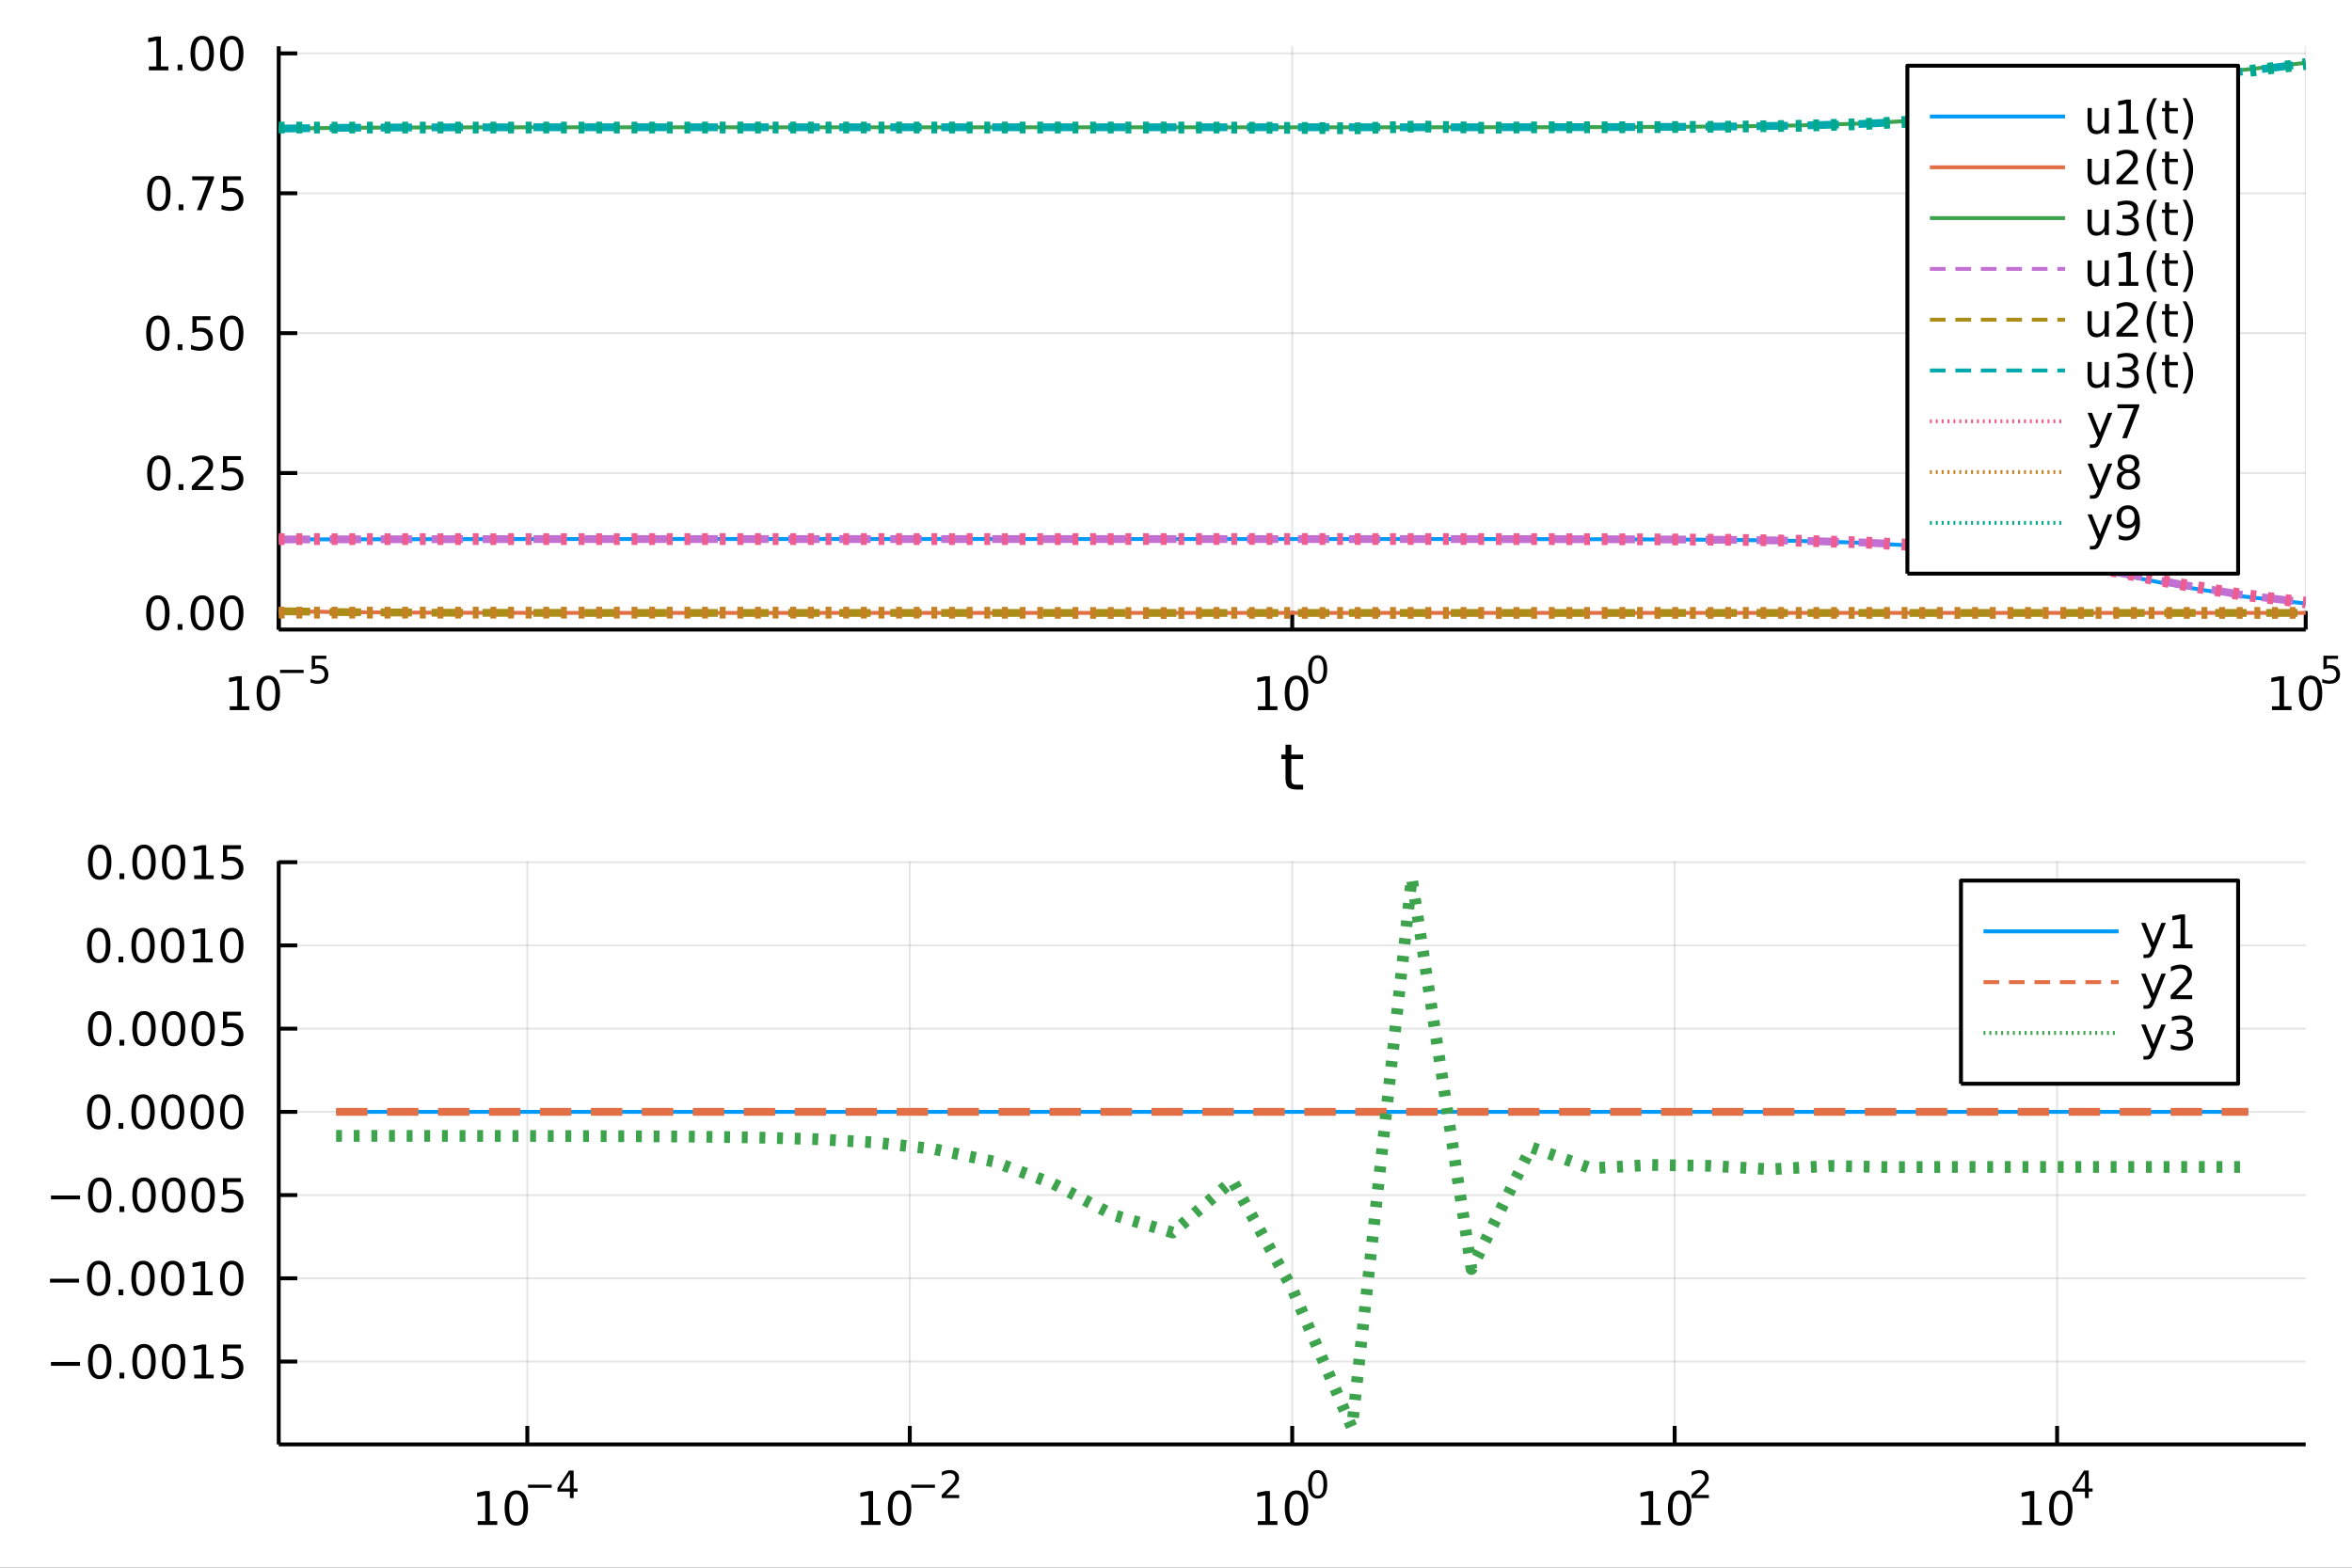 <?xml version="1.0" encoding="utf-8"?>
<svg xmlns="http://www.w3.org/2000/svg" xmlns:xlink="http://www.w3.org/1999/xlink" width="600" height="400" viewBox="0 0 2400 1600">
<rect x="0" y="0" width="2400" height="1600" fill="#333333" stroke="none"/>
<defs>
  <clipPath id="clip850">
    <rect x="0" y="0" width="2400" height="1600"/>
  </clipPath>
</defs>
<path clip-path="url(#clip850)" d="
M0 1600 L2400 1600 L2400 0 L0 0  Z
  " fill="#ffffff" fill-rule="evenodd" fill-opacity="1"/>
<defs>
  <clipPath id="clip851">
    <rect x="480" y="0" width="1681" height="1600"/>
  </clipPath>
</defs>
<path clip-path="url(#clip850)" d="
M284.422 642.531 L2352.76 642.531 L2352.76 47.244 L284.422 47.244  Z
  " fill="#ffffff" fill-rule="evenodd" fill-opacity="1"/>
<defs>
  <clipPath id="clip852">
    <rect x="284" y="47" width="2069" height="596"/>
  </clipPath>
</defs>
<polyline clip-path="url(#clip852)" style="stroke:#000000; stroke-linecap:butt; stroke-linejoin:round; stroke-width:2; stroke-opacity:0.1; fill:none" points="
  284.422,642.531 284.422,47.244 
  "/>
<polyline clip-path="url(#clip852)" style="stroke:#000000; stroke-linecap:butt; stroke-linejoin:round; stroke-width:2; stroke-opacity:0.1; fill:none" points="
  1318.59,642.531 1318.59,47.244 
  "/>
<polyline clip-path="url(#clip852)" style="stroke:#000000; stroke-linecap:butt; stroke-linejoin:round; stroke-width:2; stroke-opacity:0.1; fill:none" points="
  2352.76,642.531 2352.76,47.244 
  "/>
<polyline clip-path="url(#clip850)" style="stroke:#000000; stroke-linecap:butt; stroke-linejoin:round; stroke-width:4; stroke-opacity:1; fill:none" points="
  284.422,642.531 2352.76,642.531 
  "/>
<polyline clip-path="url(#clip850)" style="stroke:#000000; stroke-linecap:butt; stroke-linejoin:round; stroke-width:4; stroke-opacity:1; fill:none" points="
  284.422,642.531 284.422,623.633 
  "/>
<polyline clip-path="url(#clip850)" style="stroke:#000000; stroke-linecap:butt; stroke-linejoin:round; stroke-width:4; stroke-opacity:1; fill:none" points="
  1318.59,642.531 1318.59,623.633 
  "/>
<polyline clip-path="url(#clip850)" style="stroke:#000000; stroke-linecap:butt; stroke-linejoin:round; stroke-width:4; stroke-opacity:1; fill:none" points="
  2352.76,642.531 2352.76,623.633 
  "/>
<path clip-path="url(#clip850)" d="M234.443 720.803 L242.082 720.803 L242.082 694.437 L233.772 696.104 L233.772 691.845 L242.035 690.178 L246.711 690.178 L246.711 720.803 L254.35 720.803 L254.35 724.738 L234.443 724.738 L234.443 720.803 Z" fill="#000000" fill-rule="evenodd" fill-opacity="1" /><path clip-path="url(#clip850)" d="M273.795 693.257 Q270.183 693.257 268.355 696.821 Q266.549 700.363 266.549 707.493 Q266.549 714.599 268.355 718.164 Q270.183 721.705 273.795 721.705 Q277.429 721.705 279.234 718.164 Q281.063 714.599 281.063 707.493 Q281.063 700.363 279.234 696.821 Q277.429 693.257 273.795 693.257 M273.795 689.553 Q279.605 689.553 282.66 694.159 Q285.739 698.743 285.739 707.493 Q285.739 716.219 282.66 720.826 Q279.605 725.409 273.795 725.409 Q267.984 725.409 264.906 720.826 Q261.85 716.219 261.85 707.493 Q261.85 698.743 264.906 694.159 Q267.984 689.553 273.795 689.553 Z" fill="#000000" fill-rule="evenodd" fill-opacity="1" /><path clip-path="url(#clip850)" d="M285.739 683.654 L309.85 683.654 L309.85 686.852 L285.739 686.852 L285.739 683.654 Z" fill="#000000" fill-rule="evenodd" fill-opacity="1" /><path clip-path="url(#clip850)" d="M318.088 669.247 L333.003 669.247 L333.003 672.445 L321.568 672.445 L321.568 679.328 Q322.395 679.046 323.223 678.915 Q324.05 678.764 324.878 678.764 Q329.58 678.764 332.326 681.341 Q335.072 683.918 335.072 688.319 Q335.072 692.851 332.251 695.371 Q329.429 697.873 324.295 697.873 Q322.527 697.873 320.684 697.572 Q318.859 697.271 316.903 696.669 L316.903 692.851 Q318.596 693.773 320.402 694.224 Q322.207 694.676 324.22 694.676 Q327.473 694.676 329.373 692.964 Q331.273 691.253 331.273 688.319 Q331.273 685.385 329.373 683.673 Q327.473 681.962 324.22 681.962 Q322.696 681.962 321.173 682.3 Q319.668 682.639 318.088 683.353 L318.088 669.247 Z" fill="#000000" fill-rule="evenodd" fill-opacity="1" /><path clip-path="url(#clip850)" d="M1283.57 720.803 L1291.21 720.803 L1291.21 694.437 L1282.9 696.104 L1282.9 691.845 L1291.16 690.178 L1295.84 690.178 L1295.84 720.803 L1303.48 720.803 L1303.48 724.738 L1283.57 724.738 L1283.57 720.803 Z" fill="#000000" fill-rule="evenodd" fill-opacity="1" /><path clip-path="url(#clip850)" d="M1322.92 693.257 Q1319.31 693.257 1317.48 696.821 Q1315.68 700.363 1315.68 707.493 Q1315.68 714.599 1317.48 718.164 Q1319.31 721.705 1322.92 721.705 Q1326.56 721.705 1328.36 718.164 Q1330.19 714.599 1330.19 707.493 Q1330.19 700.363 1328.36 696.821 Q1326.56 693.257 1322.92 693.257 M1322.92 689.553 Q1328.73 689.553 1331.79 694.159 Q1334.87 698.743 1334.87 707.493 Q1334.87 716.219 1331.79 720.826 Q1328.73 725.409 1322.92 725.409 Q1317.11 725.409 1314.03 720.826 Q1310.98 716.219 1310.98 707.493 Q1310.98 698.743 1314.03 694.159 Q1317.11 689.553 1322.92 689.553 Z" fill="#000000" fill-rule="evenodd" fill-opacity="1" /><path clip-path="url(#clip850)" d="M1344.57 671.749 Q1341.64 671.749 1340.15 674.645 Q1338.69 677.523 1338.69 683.316 Q1338.69 689.09 1340.15 691.986 Q1341.64 694.864 1344.57 694.864 Q1347.53 694.864 1348.99 691.986 Q1350.48 689.09 1350.48 683.316 Q1350.48 677.523 1348.99 674.645 Q1347.53 671.749 1344.57 671.749 M1344.57 668.74 Q1349.29 668.74 1351.78 672.482 Q1354.28 676.206 1354.28 683.316 Q1354.28 690.406 1351.78 694.149 Q1349.29 697.873 1344.57 697.873 Q1339.85 697.873 1337.35 694.149 Q1334.87 690.406 1334.87 683.316 Q1334.87 676.206 1337.35 672.482 Q1339.85 668.74 1344.57 668.74 Z" fill="#000000" fill-rule="evenodd" fill-opacity="1" /><path clip-path="url(#clip850)" d="M2318.36 720.803 L2326 720.803 L2326 694.437 L2317.69 696.104 L2317.69 691.845 L2325.95 690.178 L2330.63 690.178 L2330.63 720.803 L2338.27 720.803 L2338.27 724.738 L2318.36 724.738 L2318.36 720.803 Z" fill="#000000" fill-rule="evenodd" fill-opacity="1" /><path clip-path="url(#clip850)" d="M2357.71 693.257 Q2354.1 693.257 2352.27 696.821 Q2350.47 700.363 2350.47 707.493 Q2350.47 714.599 2352.27 718.164 Q2354.1 721.705 2357.71 721.705 Q2361.35 721.705 2363.15 718.164 Q2364.98 714.599 2364.98 707.493 Q2364.98 700.363 2363.15 696.821 Q2361.35 693.257 2357.71 693.257 M2357.71 689.553 Q2363.52 689.553 2366.58 694.159 Q2369.66 698.743 2369.66 707.493 Q2369.66 716.219 2366.58 720.826 Q2363.52 725.409 2357.71 725.409 Q2351.9 725.409 2348.82 720.826 Q2345.77 716.219 2345.77 707.493 Q2345.77 698.743 2348.82 694.159 Q2351.9 689.553 2357.71 689.553 Z" fill="#000000" fill-rule="evenodd" fill-opacity="1" /><path clip-path="url(#clip850)" d="M2370.84 669.247 L2385.75 669.247 L2385.75 672.445 L2374.32 672.445 L2374.32 679.328 Q2375.15 679.046 2375.97 678.915 Q2376.8 678.764 2377.63 678.764 Q2382.33 678.764 2385.08 681.341 Q2387.82 683.918 2387.82 688.319 Q2387.82 692.851 2385 695.371 Q2382.18 697.873 2377.05 697.873 Q2375.28 697.873 2373.44 697.572 Q2371.61 697.271 2369.66 696.669 L2369.66 692.851 Q2371.35 693.773 2373.15 694.224 Q2374.96 694.676 2376.97 694.676 Q2380.23 694.676 2382.12 692.964 Q2384.02 691.253 2384.02 688.319 Q2384.02 685.385 2382.12 683.673 Q2380.23 681.962 2376.97 681.962 Q2375.45 681.962 2373.92 682.3 Q2372.42 682.639 2370.84 683.353 L2370.84 669.247 Z" fill="#000000" fill-rule="evenodd" fill-opacity="1" /><path clip-path="url(#clip850)" d="M1317.65 760.05 L1317.65 770.172 L1329.71 770.172 L1329.71 774.723 L1317.65 774.723 L1317.65 794.075 Q1317.65 798.435 1318.83 799.677 Q1320.04 800.918 1323.7 800.918 L1329.71 800.918 L1329.71 805.819 L1323.7 805.819 Q1316.92 805.819 1314.34 803.305 Q1311.76 800.759 1311.76 794.075 L1311.76 774.723 L1307.46 774.723 L1307.46 770.172 L1311.76 770.172 L1311.76 760.05 L1317.65 760.05 Z" fill="#000000" fill-rule="evenodd" fill-opacity="1" /><polyline clip-path="url(#clip852)" style="stroke:#000000; stroke-linecap:butt; stroke-linejoin:round; stroke-width:2; stroke-opacity:0.1; fill:none" points="
  284.422,625.55 2352.76,625.55 
  "/>
<polyline clip-path="url(#clip852)" style="stroke:#000000; stroke-linecap:butt; stroke-linejoin:round; stroke-width:2; stroke-opacity:0.1; fill:none" points="
  284.422,482.788 2352.76,482.788 
  "/>
<polyline clip-path="url(#clip852)" style="stroke:#000000; stroke-linecap:butt; stroke-linejoin:round; stroke-width:2; stroke-opacity:0.1; fill:none" points="
  284.422,340.026 2352.76,340.026 
  "/>
<polyline clip-path="url(#clip852)" style="stroke:#000000; stroke-linecap:butt; stroke-linejoin:round; stroke-width:2; stroke-opacity:0.1; fill:none" points="
  284.422,197.264 2352.76,197.264 
  "/>
<polyline clip-path="url(#clip852)" style="stroke:#000000; stroke-linecap:butt; stroke-linejoin:round; stroke-width:2; stroke-opacity:0.1; fill:none" points="
  284.422,54.502 2352.76,54.502 
  "/>
<polyline clip-path="url(#clip850)" style="stroke:#000000; stroke-linecap:butt; stroke-linejoin:round; stroke-width:4; stroke-opacity:1; fill:none" points="
  284.422,642.531 284.422,47.244 
  "/>
<polyline clip-path="url(#clip850)" style="stroke:#000000; stroke-linecap:butt; stroke-linejoin:round; stroke-width:4; stroke-opacity:1; fill:none" points="
  284.422,625.55 303.319,625.55 
  "/>
<polyline clip-path="url(#clip850)" style="stroke:#000000; stroke-linecap:butt; stroke-linejoin:round; stroke-width:4; stroke-opacity:1; fill:none" points="
  284.422,482.788 303.319,482.788 
  "/>
<polyline clip-path="url(#clip850)" style="stroke:#000000; stroke-linecap:butt; stroke-linejoin:round; stroke-width:4; stroke-opacity:1; fill:none" points="
  284.422,340.026 303.319,340.026 
  "/>
<polyline clip-path="url(#clip850)" style="stroke:#000000; stroke-linecap:butt; stroke-linejoin:round; stroke-width:4; stroke-opacity:1; fill:none" points="
  284.422,197.264 303.319,197.264 
  "/>
<polyline clip-path="url(#clip850)" style="stroke:#000000; stroke-linecap:butt; stroke-linejoin:round; stroke-width:4; stroke-opacity:1; fill:none" points="
  284.422,54.502 303.319,54.502 
  "/>
<path clip-path="url(#clip850)" d="M161.084 611.349 Q157.473 611.349 155.644 614.913 Q153.839 618.455 153.839 625.585 Q153.839 632.691 155.644 636.256 Q157.473 639.798 161.084 639.798 Q164.718 639.798 166.524 636.256 Q168.353 632.691 168.353 625.585 Q168.353 618.455 166.524 614.913 Q164.718 611.349 161.084 611.349 M161.084 607.645 Q166.894 607.645 169.95 612.251 Q173.029 616.835 173.029 625.585 Q173.029 634.311 169.95 638.918 Q166.894 643.501 161.084 643.501 Q155.274 643.501 152.195 638.918 Q149.14 634.311 149.14 625.585 Q149.14 616.835 152.195 612.251 Q155.274 607.645 161.084 607.645 Z" fill="#000000" fill-rule="evenodd" fill-opacity="1" /><path clip-path="url(#clip850)" d="M181.246 636.95 L186.13 636.95 L186.13 642.83 L181.246 642.83 L181.246 636.95 Z" fill="#000000" fill-rule="evenodd" fill-opacity="1" /><path clip-path="url(#clip850)" d="M206.315 611.349 Q202.704 611.349 200.876 614.913 Q199.07 618.455 199.07 625.585 Q199.07 632.691 200.876 636.256 Q202.704 639.798 206.315 639.798 Q209.95 639.798 211.755 636.256 Q213.584 632.691 213.584 625.585 Q213.584 618.455 211.755 614.913 Q209.95 611.349 206.315 611.349 M206.315 607.645 Q212.126 607.645 215.181 612.251 Q218.26 616.835 218.26 625.585 Q218.26 634.311 215.181 638.918 Q212.126 643.501 206.315 643.501 Q200.505 643.501 197.427 638.918 Q194.371 634.311 194.371 625.585 Q194.371 616.835 197.427 612.251 Q200.505 607.645 206.315 607.645 Z" fill="#000000" fill-rule="evenodd" fill-opacity="1" /><path clip-path="url(#clip850)" d="M236.477 611.349 Q232.866 611.349 231.037 614.913 Q229.232 618.455 229.232 625.585 Q229.232 632.691 231.037 636.256 Q232.866 639.798 236.477 639.798 Q240.111 639.798 241.917 636.256 Q243.746 632.691 243.746 625.585 Q243.746 618.455 241.917 614.913 Q240.111 611.349 236.477 611.349 M236.477 607.645 Q242.287 607.645 245.343 612.251 Q248.422 616.835 248.422 625.585 Q248.422 634.311 245.343 638.918 Q242.287 643.501 236.477 643.501 Q230.667 643.501 227.588 638.918 Q224.533 634.311 224.533 625.585 Q224.533 616.835 227.588 612.251 Q230.667 607.645 236.477 607.645 Z" fill="#000000" fill-rule="evenodd" fill-opacity="1" /><path clip-path="url(#clip850)" d="M162.079 468.587 Q158.468 468.587 156.64 472.151 Q154.834 475.693 154.834 482.823 Q154.834 489.929 156.64 493.494 Q158.468 497.035 162.079 497.035 Q165.714 497.035 167.519 493.494 Q169.348 489.929 169.348 482.823 Q169.348 475.693 167.519 472.151 Q165.714 468.587 162.079 468.587 M162.079 464.883 Q167.89 464.883 170.945 469.489 Q174.024 474.073 174.024 482.823 Q174.024 491.549 170.945 496.156 Q167.89 500.739 162.079 500.739 Q156.269 500.739 153.191 496.156 Q150.135 491.549 150.135 482.823 Q150.135 474.073 153.191 469.489 Q156.269 464.883 162.079 464.883 Z" fill="#000000" fill-rule="evenodd" fill-opacity="1" /><path clip-path="url(#clip850)" d="M182.241 494.188 L187.126 494.188 L187.126 500.068 L182.241 500.068 L182.241 494.188 Z" fill="#000000" fill-rule="evenodd" fill-opacity="1" /><path clip-path="url(#clip850)" d="M201.339 496.133 L217.658 496.133 L217.658 500.068 L195.714 500.068 L195.714 496.133 Q198.376 493.378 202.959 488.748 Q207.565 484.096 208.746 482.753 Q210.991 480.23 211.871 478.494 Q212.774 476.735 212.774 475.045 Q212.774 472.29 210.829 470.554 Q208.908 468.818 205.806 468.818 Q203.607 468.818 201.153 469.582 Q198.723 470.346 195.945 471.897 L195.945 467.174 Q198.769 466.04 201.223 465.462 Q203.676 464.883 205.714 464.883 Q211.084 464.883 214.278 467.568 Q217.473 470.253 217.473 474.744 Q217.473 476.874 216.663 478.795 Q215.876 480.693 213.769 483.286 Q213.19 483.957 210.088 487.174 Q206.987 490.369 201.339 496.133 Z" fill="#000000" fill-rule="evenodd" fill-opacity="1" /><path clip-path="url(#clip850)" d="M227.519 465.508 L245.875 465.508 L245.875 469.443 L231.801 469.443 L231.801 477.915 Q232.82 477.568 233.838 477.406 Q234.857 477.221 235.875 477.221 Q241.662 477.221 245.042 480.392 Q248.422 483.563 248.422 488.98 Q248.422 494.559 244.949 497.66 Q241.477 500.739 235.158 500.739 Q232.982 500.739 230.713 500.369 Q228.468 499.998 226.061 499.258 L226.061 494.559 Q228.144 495.693 230.366 496.248 Q232.588 496.804 235.065 496.804 Q239.07 496.804 241.408 494.697 Q243.746 492.591 243.746 488.98 Q243.746 485.369 241.408 483.262 Q239.07 481.156 235.065 481.156 Q233.19 481.156 231.315 481.573 Q229.463 481.989 227.519 482.869 L227.519 465.508 Z" fill="#000000" fill-rule="evenodd" fill-opacity="1" /><path clip-path="url(#clip850)" d="M161.084 325.824 Q157.473 325.824 155.644 329.389 Q153.839 332.931 153.839 340.06 Q153.839 347.167 155.644 350.732 Q157.473 354.273 161.084 354.273 Q164.718 354.273 166.524 350.732 Q168.353 347.167 168.353 340.06 Q168.353 332.931 166.524 329.389 Q164.718 325.824 161.084 325.824 M161.084 322.121 Q166.894 322.121 169.95 326.727 Q173.029 331.311 173.029 340.06 Q173.029 348.787 169.95 353.394 Q166.894 357.977 161.084 357.977 Q155.274 357.977 152.195 353.394 Q149.14 348.787 149.14 340.06 Q149.14 331.311 152.195 326.727 Q155.274 322.121 161.084 322.121 Z" fill="#000000" fill-rule="evenodd" fill-opacity="1" /><path clip-path="url(#clip850)" d="M181.246 351.426 L186.13 351.426 L186.13 357.306 L181.246 357.306 L181.246 351.426 Z" fill="#000000" fill-rule="evenodd" fill-opacity="1" /><path clip-path="url(#clip850)" d="M196.362 322.746 L214.718 322.746 L214.718 326.681 L200.644 326.681 L200.644 335.153 Q201.663 334.806 202.681 334.644 Q203.7 334.459 204.718 334.459 Q210.505 334.459 213.885 337.63 Q217.264 340.801 217.264 346.218 Q217.264 351.797 213.792 354.898 Q210.32 357.977 204.001 357.977 Q201.825 357.977 199.556 357.607 Q197.311 357.236 194.903 356.496 L194.903 351.797 Q196.987 352.931 199.209 353.486 Q201.431 354.042 203.908 354.042 Q207.913 354.042 210.251 351.935 Q212.588 349.829 212.588 346.218 Q212.588 342.607 210.251 340.5 Q207.913 338.394 203.908 338.394 Q202.033 338.394 200.158 338.81 Q198.306 339.227 196.362 340.107 L196.362 322.746 Z" fill="#000000" fill-rule="evenodd" fill-opacity="1" /><path clip-path="url(#clip850)" d="M236.477 325.824 Q232.866 325.824 231.037 329.389 Q229.232 332.931 229.232 340.06 Q229.232 347.167 231.037 350.732 Q232.866 354.273 236.477 354.273 Q240.111 354.273 241.917 350.732 Q243.746 347.167 243.746 340.06 Q243.746 332.931 241.917 329.389 Q240.111 325.824 236.477 325.824 M236.477 322.121 Q242.287 322.121 245.343 326.727 Q248.422 331.311 248.422 340.06 Q248.422 348.787 245.343 353.394 Q242.287 357.977 236.477 357.977 Q230.667 357.977 227.588 353.394 Q224.533 348.787 224.533 340.06 Q224.533 331.311 227.588 326.727 Q230.667 322.121 236.477 322.121 Z" fill="#000000" fill-rule="evenodd" fill-opacity="1" /><path clip-path="url(#clip850)" d="M162.079 183.062 Q158.468 183.062 156.64 186.627 Q154.834 190.169 154.834 197.298 Q154.834 204.405 156.64 207.97 Q158.468 211.511 162.079 211.511 Q165.714 211.511 167.519 207.97 Q169.348 204.405 169.348 197.298 Q169.348 190.169 167.519 186.627 Q165.714 183.062 162.079 183.062 M162.079 179.359 Q167.89 179.359 170.945 183.965 Q174.024 188.548 174.024 197.298 Q174.024 206.025 170.945 210.632 Q167.89 215.215 162.079 215.215 Q156.269 215.215 153.191 210.632 Q150.135 206.025 150.135 197.298 Q150.135 188.548 153.191 183.965 Q156.269 179.359 162.079 179.359 Z" fill="#000000" fill-rule="evenodd" fill-opacity="1" /><path clip-path="url(#clip850)" d="M182.241 208.664 L187.126 208.664 L187.126 214.544 L182.241 214.544 L182.241 208.664 Z" fill="#000000" fill-rule="evenodd" fill-opacity="1" /><path clip-path="url(#clip850)" d="M196.13 179.984 L218.352 179.984 L218.352 181.974 L205.806 214.544 L200.922 214.544 L212.727 183.919 L196.13 183.919 L196.13 179.984 Z" fill="#000000" fill-rule="evenodd" fill-opacity="1" /><path clip-path="url(#clip850)" d="M227.519 179.984 L245.875 179.984 L245.875 183.919 L231.801 183.919 L231.801 192.391 Q232.82 192.044 233.838 191.882 Q234.857 191.697 235.875 191.697 Q241.662 191.697 245.042 194.868 Q248.422 198.039 248.422 203.456 Q248.422 209.034 244.949 212.136 Q241.477 215.215 235.158 215.215 Q232.982 215.215 230.713 214.845 Q228.468 214.474 226.061 213.733 L226.061 209.034 Q228.144 210.169 230.366 210.724 Q232.588 211.28 235.065 211.28 Q239.07 211.28 241.408 209.173 Q243.746 207.067 243.746 203.456 Q243.746 199.845 241.408 197.738 Q239.07 195.632 235.065 195.632 Q233.19 195.632 231.315 196.048 Q229.463 196.465 227.519 197.345 L227.519 179.984 Z" fill="#000000" fill-rule="evenodd" fill-opacity="1" /><path clip-path="url(#clip850)" d="M151.894 67.846 L159.533 67.846 L159.533 41.481 L151.223 43.148 L151.223 38.888 L159.487 37.222 L164.163 37.222 L164.163 67.846 L171.802 67.846 L171.802 71.782 L151.894 71.782 L151.894 67.846 Z" fill="#000000" fill-rule="evenodd" fill-opacity="1" /><path clip-path="url(#clip850)" d="M181.246 65.902 L186.13 65.902 L186.13 71.782 L181.246 71.782 L181.246 65.902 Z" fill="#000000" fill-rule="evenodd" fill-opacity="1" /><path clip-path="url(#clip850)" d="M206.315 40.3 Q202.704 40.3 200.876 43.865 Q199.07 47.407 199.07 54.536 Q199.07 61.643 200.876 65.208 Q202.704 68.749 206.315 68.749 Q209.95 68.749 211.755 65.208 Q213.584 61.643 213.584 54.536 Q213.584 47.407 211.755 43.865 Q209.95 40.3 206.315 40.3 M206.315 36.597 Q212.126 36.597 215.181 41.203 Q218.26 45.786 218.26 54.536 Q218.26 63.263 215.181 67.87 Q212.126 72.453 206.315 72.453 Q200.505 72.453 197.427 67.87 Q194.371 63.263 194.371 54.536 Q194.371 45.786 197.427 41.203 Q200.505 36.597 206.315 36.597 Z" fill="#000000" fill-rule="evenodd" fill-opacity="1" /><path clip-path="url(#clip850)" d="M236.477 40.3 Q232.866 40.3 231.037 43.865 Q229.232 47.407 229.232 54.536 Q229.232 61.643 231.037 65.208 Q232.866 68.749 236.477 68.749 Q240.111 68.749 241.917 65.208 Q243.746 61.643 243.746 54.536 Q243.746 47.407 241.917 43.865 Q240.111 40.3 236.477 40.3 M236.477 36.597 Q242.287 36.597 245.343 41.203 Q248.422 45.786 248.422 54.536 Q248.422 63.263 245.343 67.87 Q242.287 72.453 236.477 72.453 Q230.667 72.453 227.588 67.87 Q224.533 63.263 224.533 54.536 Q224.533 45.786 227.588 41.203 Q230.667 36.597 236.477 36.597 Z" fill="#000000" fill-rule="evenodd" fill-opacity="1" /><polyline clip-path="url(#clip852)" style="stroke:#009af9; stroke-linecap:butt; stroke-linejoin:round; stroke-width:4; stroke-opacity:1; fill:none" points="
  284.422,550.535 349.057,550.424 413.693,550.321 478.328,550.231 542.963,550.165 607.599,550.133 672.234,550.126 736.87,550.126 801.505,550.126 866.141,550.126 
  930.776,550.126 995.412,550.126 1060.05,550.127 1124.68,550.127 1189.32,550.128 1253.95,550.129 1318.59,550.133 1383.22,550.139 1447.86,550.153 1512.5,550.181 
  1577.13,550.238 1641.77,550.356 1706.4,550.597 1771.04,551.085 1835.67,552.066 1900.31,553.991 1964.94,557.605 2029.58,563.877 2094.21,573.452 2158.85,585.646 
  2223.49,598.195 2288.12,608.657 2352.76,615.96 
  "/>
<polyline clip-path="url(#clip852)" style="stroke:#e26f46; stroke-linecap:butt; stroke-linejoin:round; stroke-width:4; stroke-opacity:1; fill:none" points="
  284.422,623.742 349.057,624.707 413.693,625.177 478.328,625.403 542.963,625.505 607.599,625.543 672.234,625.549 736.87,625.55 801.505,625.55 866.141,625.55 
  930.776,625.55 995.412,625.55 1060.05,625.55 1124.68,625.55 1189.32,625.55 1253.95,625.55 1318.59,625.55 1383.22,625.55 1447.86,625.55 1512.5,625.55 
  1577.13,625.55 1641.77,625.55 1706.4,625.55 1771.04,625.55 1835.67,625.55 1900.31,625.55 1964.94,625.55 2029.58,625.55 2094.21,625.55 2158.85,625.55 
  2223.49,625.55 2288.12,625.55 2352.76,625.55 
  "/>
<polyline clip-path="url(#clip852)" style="stroke:#3da44d; stroke-linecap:butt; stroke-linejoin:round; stroke-width:4; stroke-opacity:1; fill:none" points="
  284.422,131.325 349.057,130.47 413.693,130.103 478.328,129.968 542.963,129.931 607.599,129.926 672.234,129.926 736.87,129.926 801.505,129.926 866.141,129.926 
  930.776,129.926 995.412,129.925 1060.05,129.925 1124.68,129.925 1189.32,129.924 1253.95,129.923 1318.59,129.919 1383.22,129.913 1447.86,129.899 1512.5,129.871 
  1577.13,129.813 1641.77,129.696 1706.4,129.455 1771.04,128.966 1835.67,127.986 1900.31,126.061 1964.94,122.447 2029.58,116.175 2094.21,106.6 2158.85,94.406 
  2223.49,81.856 2288.12,71.394 2352.76,64.092 
  "/>
<polyline clip-path="url(#clip852)" style="stroke:#c271d2; stroke-linecap:butt; stroke-linejoin:round; stroke-width:8; stroke-opacity:1; fill:none" stroke-dasharray="32, 20" points="
  284.422,550.546 349.057,550.438 413.693,550.337 478.328,550.249 542.963,550.186 607.599,550.154 672.234,550.148 736.87,550.148 801.505,550.148 866.141,550.148 
  930.776,550.148 995.412,550.148 1060.05,550.148 1124.68,550.149 1189.32,550.149 1253.95,550.151 1318.59,550.154 1383.22,550.16 1447.86,550.172 1512.5,550.197 
  1577.13,550.248 1641.77,550.353 1706.4,550.567 1771.04,551.003 1835.67,551.88 1900.31,553.609 1964.94,556.886 2029.58,562.663 2094.21,571.701 2158.85,583.589 
  2223.49,596.262 2288.12,607.176 2352.76,614.993 
  "/>
<polyline clip-path="url(#clip852)" style="stroke:#ac8d18; stroke-linecap:butt; stroke-linejoin:round; stroke-width:8; stroke-opacity:1; fill:none" stroke-dasharray="32, 20" points="
  284.422,623.801 349.057,624.735 413.693,625.19 478.328,625.408 542.963,625.507 607.599,625.543 672.234,625.549 736.87,625.55 801.505,625.55 866.141,625.55 
  930.776,625.55 995.412,625.55 1060.05,625.55 1124.68,625.55 1189.32,625.55 1253.95,625.55 1318.59,625.55 1383.22,625.55 1447.86,625.55 1512.5,625.55 
  1577.13,625.55 1641.77,625.55 1706.4,625.55 1771.04,625.55 1835.67,625.55 1900.31,625.55 1964.94,625.55 2029.58,625.55 2094.21,625.55 2158.85,625.55 
  2223.49,625.55 2288.12,625.55 2352.76,625.55 
  "/>
<polyline clip-path="url(#clip852)" style="stroke:#00a9ad; stroke-linecap:butt; stroke-linejoin:round; stroke-width:8; stroke-opacity:1; fill:none" stroke-dasharray="32, 20" points="
  284.422,131.255 349.057,130.429 413.693,130.075 478.328,129.944 542.963,129.909 607.599,129.904 672.234,129.904 736.87,129.904 801.505,129.904 866.141,129.904 
  930.776,129.904 995.412,129.904 1060.05,129.903 1124.68,129.903 1189.32,129.902 1253.95,129.901 1318.59,129.898 1383.22,129.892 1447.86,129.88 1512.5,129.855 
  1577.13,129.804 1641.77,129.699 1706.4,129.485 1771.04,129.049 1835.67,128.172 1900.31,126.443 1964.94,123.166 2029.58,117.388 2094.21,108.351 2158.85,96.463 
  2223.49,83.789 2288.12,72.875 2352.76,65.058 
  "/>
<polyline clip-path="url(#clip852)" style="stroke:#ed5d92; stroke-linecap:butt; stroke-linejoin:round; stroke-width:12; stroke-opacity:1; fill:none" stroke-dasharray="6, 12" points="
  284.422,550.225 349.057,550.225 413.693,550.225 478.328,550.225 542.963,550.225 607.599,550.225 672.234,550.224 736.87,550.224 801.505,550.224 866.141,550.223 
  930.776,550.221 995.412,550.217 1060.05,550.209 1124.68,550.195 1189.32,550.168 1253.95,550.128 1318.59,550.111 1383.22,550.179 1447.86,550.164 1512.5,550.194 
  1577.13,550.244 1641.77,550.349 1706.4,550.562 1771.04,550.996 1835.67,551.868 1900.31,553.587 1964.94,556.844 2029.58,562.585 2094.21,571.565 2158.85,583.397 
  2223.49,596.052 2288.12,607 2352.76,614.876 
  "/>
<polyline clip-path="url(#clip852)" style="stroke:#c68125; stroke-linecap:butt; stroke-linejoin:round; stroke-width:12; stroke-opacity:1; fill:none" stroke-dasharray="6, 12" points="
  284.422,625.268 349.057,625.268 413.693,625.269 478.328,625.269 542.963,625.269 607.599,625.27 672.234,625.271 736.87,625.275 801.505,625.281 866.141,625.294 
  930.776,625.321 995.412,625.371 1060.05,625.461 1124.68,625.592 1189.32,625.683 1253.95,625.491 1318.59,625.555 1383.22,625.547 1447.86,625.548 1512.5,625.548 
  1577.13,625.548 1641.77,625.548 1706.4,625.548 1771.04,625.548 1835.67,625.548 1900.31,625.548 1964.94,625.548 2029.58,625.548 2094.21,625.548 2158.85,625.548 
  2223.49,625.548 2288.12,625.548 2352.76,625.548 
  "/>
<polyline clip-path="url(#clip852)" style="stroke:#00a98d; stroke-linecap:butt; stroke-linejoin:round; stroke-width:12; stroke-opacity:1; fill:none" stroke-dasharray="6, 12" points="
  284.422,130.191 349.057,130.191 413.693,130.191 478.328,130.191 542.963,130.191 607.599,130.191 672.234,130.191 736.87,130.19 801.505,130.19 866.141,130.189 
  930.776,130.187 995.412,130.184 1060.05,130.178 1124.68,130.168 1189.32,130.165 1253.95,130.218 1318.59,130.541 1383.22,130.959 1447.86,129.086 1512.5,130.399 
  1577.13,129.931 1641.77,129.898 1706.4,129.674 1771.04,129.243 1835.67,128.383 1900.31,126.652 1964.94,123.399 2029.58,117.658 2094.21,108.677 2158.85,96.845 
  2223.49,84.191 2288.12,73.243 2352.76,65.367 
  "/>
<path clip-path="url(#clip850)" d="
M1946.31 585.487 L2283.81 585.487 L2283.81 67.087 L1946.31 67.087  Z
  " fill="#ffffff" fill-rule="evenodd" fill-opacity="1"/>
<polyline clip-path="url(#clip850)" style="stroke:#000000; stroke-linecap:butt; stroke-linejoin:round; stroke-width:4; stroke-opacity:1; fill:none" points="
  1946.31,585.487 2283.81,585.487 2283.81,67.087 1946.31,67.087 1946.31,585.487 
  "/>
<polyline clip-path="url(#clip850)" style="stroke:#009af9; stroke-linecap:butt; stroke-linejoin:round; stroke-width:4; stroke-opacity:1; fill:none" points="
  1969.29,118.927 2107.18,118.927 
  "/>
<path clip-path="url(#clip850)" d="M2130.16 125.976 L2130.16 110.281 L2134.42 110.281 L2134.42 125.814 Q2134.42 129.494 2135.86 131.346 Q2137.29 133.175 2140.16 133.175 Q2143.61 133.175 2145.6 130.976 Q2147.62 128.776 2147.62 124.98 L2147.62 110.281 L2151.88 110.281 L2151.88 136.207 L2147.62 136.207 L2147.62 132.226 Q2146.07 134.587 2144.01 135.744 Q2141.97 136.878 2139.26 136.878 Q2134.79 136.878 2132.48 134.101 Q2130.16 131.323 2130.16 125.976 M2140.88 109.656 L2140.88 109.656 Z" fill="#000000" fill-rule="evenodd" fill-opacity="1" /><path clip-path="url(#clip850)" d="M2162.06 132.272 L2169.7 132.272 L2169.7 105.906 L2161.39 107.573 L2161.39 103.314 L2169.65 101.647 L2174.33 101.647 L2174.33 132.272 L2181.97 132.272 L2181.97 136.207 L2162.06 136.207 L2162.06 132.272 Z" fill="#000000" fill-rule="evenodd" fill-opacity="1" /><path clip-path="url(#clip850)" d="M2201.04 100.235 Q2197.94 105.559 2196.44 110.767 Q2194.93 115.976 2194.93 121.323 Q2194.93 126.67 2196.44 131.925 Q2197.96 137.156 2201.04 142.457 L2197.34 142.457 Q2193.87 137.017 2192.13 131.763 Q2190.42 126.508 2190.42 121.323 Q2190.42 116.161 2192.13 110.929 Q2193.84 105.698 2197.34 100.235 L2201.04 100.235 Z" fill="#000000" fill-rule="evenodd" fill-opacity="1" /><path clip-path="url(#clip850)" d="M2213.52 102.92 L2213.52 110.281 L2222.29 110.281 L2222.29 113.591 L2213.52 113.591 L2213.52 127.665 Q2213.52 130.837 2214.38 131.739 Q2215.26 132.642 2217.92 132.642 L2222.29 132.642 L2222.29 136.207 L2217.92 136.207 Q2212.99 136.207 2211.11 134.378 Q2209.24 132.526 2209.24 127.665 L2209.24 113.591 L2206.11 113.591 L2206.11 110.281 L2209.24 110.281 L2209.24 102.92 L2213.52 102.92 Z" fill="#000000" fill-rule="evenodd" fill-opacity="1" /><path clip-path="url(#clip850)" d="M2227.22 100.235 L2230.93 100.235 Q2234.4 105.698 2236.11 110.929 Q2237.85 116.161 2237.85 121.323 Q2237.85 126.508 2236.11 131.763 Q2234.4 137.017 2230.93 142.457 L2227.22 142.457 Q2230.3 137.156 2231.81 131.925 Q2233.33 126.67 2233.33 121.323 Q2233.33 115.976 2231.81 110.767 Q2230.3 105.559 2227.22 100.235 Z" fill="#000000" fill-rule="evenodd" fill-opacity="1" /><polyline clip-path="url(#clip850)" style="stroke:#e26f46; stroke-linecap:butt; stroke-linejoin:round; stroke-width:4; stroke-opacity:1; fill:none" points="
  1969.29,170.767 2107.18,170.767 
  "/>
<path clip-path="url(#clip850)" d="M2130.16 177.816 L2130.16 162.121 L2134.42 162.121 L2134.42 177.654 Q2134.42 181.334 2135.86 183.186 Q2137.29 185.015 2140.16 185.015 Q2143.61 185.015 2145.6 182.816 Q2147.62 180.616 2147.62 176.82 L2147.62 162.121 L2151.88 162.121 L2151.88 188.047 L2147.62 188.047 L2147.62 184.066 Q2146.07 186.427 2144.01 187.584 Q2141.97 188.718 2139.26 188.718 Q2134.79 188.718 2132.48 185.941 Q2130.16 183.163 2130.16 177.816 M2140.88 161.496 L2140.88 161.496 Z" fill="#000000" fill-rule="evenodd" fill-opacity="1" /><path clip-path="url(#clip850)" d="M2165.28 184.112 L2181.6 184.112 L2181.6 188.047 L2159.65 188.047 L2159.65 184.112 Q2162.32 181.357 2166.9 176.728 Q2171.51 172.075 2172.69 170.732 Q2174.93 168.209 2175.81 166.473 Q2176.71 164.714 2176.71 163.024 Q2176.71 160.269 2174.77 158.533 Q2172.85 156.797 2169.75 156.797 Q2167.55 156.797 2165.09 157.561 Q2162.66 158.325 2159.89 159.876 L2159.89 155.154 Q2162.71 154.019 2165.16 153.441 Q2167.62 152.862 2169.65 152.862 Q2175.02 152.862 2178.22 155.547 Q2181.41 158.232 2181.41 162.723 Q2181.41 164.853 2180.6 166.774 Q2179.82 168.672 2177.71 171.265 Q2177.13 171.936 2174.03 175.154 Q2170.93 178.348 2165.28 184.112 Z" fill="#000000" fill-rule="evenodd" fill-opacity="1" /><path clip-path="url(#clip850)" d="M2201.04 152.075 Q2197.94 157.399 2196.44 162.607 Q2194.93 167.816 2194.93 173.163 Q2194.93 178.51 2196.44 183.765 Q2197.96 188.996 2201.04 194.297 L2197.34 194.297 Q2193.87 188.857 2192.13 183.603 Q2190.42 178.348 2190.42 173.163 Q2190.42 168.001 2192.13 162.769 Q2193.84 157.538 2197.34 152.075 L2201.04 152.075 Z" fill="#000000" fill-rule="evenodd" fill-opacity="1" /><path clip-path="url(#clip850)" d="M2213.52 154.76 L2213.52 162.121 L2222.29 162.121 L2222.29 165.431 L2213.52 165.431 L2213.52 179.505 Q2213.52 182.677 2214.38 183.579 Q2215.26 184.482 2217.92 184.482 L2222.29 184.482 L2222.29 188.047 L2217.92 188.047 Q2212.99 188.047 2211.11 186.218 Q2209.24 184.366 2209.24 179.505 L2209.24 165.431 L2206.11 165.431 L2206.11 162.121 L2209.24 162.121 L2209.24 154.76 L2213.52 154.76 Z" fill="#000000" fill-rule="evenodd" fill-opacity="1" /><path clip-path="url(#clip850)" d="M2227.22 152.075 L2230.93 152.075 Q2234.4 157.538 2236.11 162.769 Q2237.85 168.001 2237.85 173.163 Q2237.85 178.348 2236.11 183.603 Q2234.4 188.857 2230.93 194.297 L2227.22 194.297 Q2230.3 188.996 2231.81 183.765 Q2233.33 178.51 2233.33 173.163 Q2233.33 167.816 2231.81 162.607 Q2230.3 157.399 2227.22 152.075 Z" fill="#000000" fill-rule="evenodd" fill-opacity="1" /><polyline clip-path="url(#clip850)" style="stroke:#3da44d; stroke-linecap:butt; stroke-linejoin:round; stroke-width:4; stroke-opacity:1; fill:none" points="
  1969.29,222.607 2107.18,222.607 
  "/>
<path clip-path="url(#clip850)" d="M2130.16 229.656 L2130.16 213.961 L2134.42 213.961 L2134.42 229.494 Q2134.42 233.174 2135.86 235.026 Q2137.29 236.855 2140.16 236.855 Q2143.61 236.855 2145.6 234.656 Q2147.62 232.456 2147.62 228.66 L2147.62 213.961 L2151.88 213.961 L2151.88 239.887 L2147.62 239.887 L2147.62 235.906 Q2146.07 238.267 2144.01 239.424 Q2141.97 240.558 2139.26 240.558 Q2134.79 240.558 2132.48 237.781 Q2130.16 235.003 2130.16 229.656 M2140.88 213.336 L2140.88 213.336 Z" fill="#000000" fill-rule="evenodd" fill-opacity="1" /><path clip-path="url(#clip850)" d="M2175.42 221.253 Q2178.77 221.97 2180.65 224.239 Q2182.55 226.507 2182.55 229.841 Q2182.55 234.956 2179.03 237.757 Q2175.51 240.558 2169.03 240.558 Q2166.85 240.558 2164.54 240.118 Q2162.25 239.702 2159.79 238.845 L2159.79 234.331 Q2161.74 235.466 2164.05 236.044 Q2166.37 236.623 2168.89 236.623 Q2173.29 236.623 2175.58 234.887 Q2177.9 233.151 2177.9 229.841 Q2177.9 226.785 2175.74 225.072 Q2173.61 223.336 2169.79 223.336 L2165.77 223.336 L2165.77 219.494 L2169.98 219.494 Q2173.43 219.494 2175.26 218.128 Q2177.08 216.739 2177.08 214.146 Q2177.08 211.484 2175.19 210.072 Q2173.31 208.637 2169.79 208.637 Q2167.87 208.637 2165.67 209.054 Q2163.47 209.47 2160.83 210.35 L2160.83 206.183 Q2163.5 205.443 2165.81 205.072 Q2168.15 204.702 2170.21 204.702 Q2175.53 204.702 2178.64 207.133 Q2181.74 209.54 2181.74 213.66 Q2181.74 216.531 2180.09 218.521 Q2178.45 220.489 2175.42 221.253 Z" fill="#000000" fill-rule="evenodd" fill-opacity="1" /><path clip-path="url(#clip850)" d="M2201.04 203.915 Q2197.94 209.239 2196.44 214.447 Q2194.93 219.656 2194.93 225.003 Q2194.93 230.35 2196.44 235.605 Q2197.96 240.836 2201.04 246.137 L2197.34 246.137 Q2193.87 240.697 2192.13 235.443 Q2190.42 230.188 2190.42 225.003 Q2190.42 219.841 2192.13 214.609 Q2193.84 209.378 2197.34 203.915 L2201.04 203.915 Z" fill="#000000" fill-rule="evenodd" fill-opacity="1" /><path clip-path="url(#clip850)" d="M2213.52 206.6 L2213.52 213.961 L2222.29 213.961 L2222.29 217.271 L2213.52 217.271 L2213.52 231.345 Q2213.52 234.517 2214.38 235.419 Q2215.26 236.322 2217.92 236.322 L2222.29 236.322 L2222.29 239.887 L2217.92 239.887 Q2212.99 239.887 2211.11 238.058 Q2209.24 236.206 2209.24 231.345 L2209.24 217.271 L2206.11 217.271 L2206.11 213.961 L2209.24 213.961 L2209.24 206.6 L2213.52 206.6 Z" fill="#000000" fill-rule="evenodd" fill-opacity="1" /><path clip-path="url(#clip850)" d="M2227.22 203.915 L2230.93 203.915 Q2234.4 209.378 2236.11 214.609 Q2237.85 219.841 2237.85 225.003 Q2237.85 230.188 2236.11 235.443 Q2234.4 240.697 2230.93 246.137 L2227.22 246.137 Q2230.3 240.836 2231.81 235.605 Q2233.33 230.35 2233.33 225.003 Q2233.33 219.656 2231.81 214.447 Q2230.3 209.239 2227.22 203.915 Z" fill="#000000" fill-rule="evenodd" fill-opacity="1" /><polyline clip-path="url(#clip850)" style="stroke:#c271d2; stroke-linecap:butt; stroke-linejoin:round; stroke-width:4; stroke-opacity:1; fill:none" stroke-dasharray="16, 10" points="
  1969.29,274.447 2107.18,274.447 
  "/>
<path clip-path="url(#clip850)" d="M2130.16 281.496 L2130.16 265.801 L2134.42 265.801 L2134.42 281.334 Q2134.42 285.014 2135.86 286.866 Q2137.29 288.695 2140.16 288.695 Q2143.61 288.695 2145.6 286.496 Q2147.62 284.296 2147.62 280.5 L2147.62 265.801 L2151.88 265.801 L2151.88 291.727 L2147.62 291.727 L2147.62 287.746 Q2146.07 290.107 2144.01 291.264 Q2141.97 292.398 2139.26 292.398 Q2134.79 292.398 2132.48 289.621 Q2130.16 286.843 2130.16 281.496 M2140.88 265.176 L2140.88 265.176 Z" fill="#000000" fill-rule="evenodd" fill-opacity="1" /><path clip-path="url(#clip850)" d="M2162.06 287.792 L2169.7 287.792 L2169.7 261.426 L2161.39 263.093 L2161.39 258.834 L2169.65 257.167 L2174.33 257.167 L2174.33 287.792 L2181.97 287.792 L2181.97 291.727 L2162.06 291.727 L2162.06 287.792 Z" fill="#000000" fill-rule="evenodd" fill-opacity="1" /><path clip-path="url(#clip850)" d="M2201.04 255.755 Q2197.94 261.079 2196.44 266.287 Q2194.93 271.496 2194.93 276.843 Q2194.93 282.19 2196.44 287.445 Q2197.96 292.676 2201.04 297.977 L2197.34 297.977 Q2193.87 292.537 2192.13 287.283 Q2190.42 282.028 2190.42 276.843 Q2190.42 271.681 2192.13 266.449 Q2193.84 261.218 2197.34 255.755 L2201.04 255.755 Z" fill="#000000" fill-rule="evenodd" fill-opacity="1" /><path clip-path="url(#clip850)" d="M2213.52 258.44 L2213.52 265.801 L2222.29 265.801 L2222.29 269.111 L2213.52 269.111 L2213.52 283.185 Q2213.52 286.357 2214.38 287.259 Q2215.26 288.162 2217.92 288.162 L2222.29 288.162 L2222.29 291.727 L2217.92 291.727 Q2212.99 291.727 2211.11 289.898 Q2209.24 288.046 2209.24 283.185 L2209.24 269.111 L2206.11 269.111 L2206.11 265.801 L2209.24 265.801 L2209.24 258.44 L2213.52 258.44 Z" fill="#000000" fill-rule="evenodd" fill-opacity="1" /><path clip-path="url(#clip850)" d="M2227.22 255.755 L2230.93 255.755 Q2234.4 261.218 2236.11 266.449 Q2237.85 271.681 2237.85 276.843 Q2237.85 282.028 2236.11 287.283 Q2234.4 292.537 2230.93 297.977 L2227.22 297.977 Q2230.3 292.676 2231.81 287.445 Q2233.33 282.19 2233.33 276.843 Q2233.33 271.496 2231.81 266.287 Q2230.3 261.079 2227.22 255.755 Z" fill="#000000" fill-rule="evenodd" fill-opacity="1" /><polyline clip-path="url(#clip850)" style="stroke:#ac8d18; stroke-linecap:butt; stroke-linejoin:round; stroke-width:4; stroke-opacity:1; fill:none" stroke-dasharray="16, 10" points="
  1969.29,326.287 2107.18,326.287 
  "/>
<path clip-path="url(#clip850)" d="M2130.16 333.336 L2130.16 317.641 L2134.42 317.641 L2134.42 333.174 Q2134.42 336.854 2135.86 338.706 Q2137.29 340.535 2140.16 340.535 Q2143.61 340.535 2145.6 338.336 Q2147.62 336.136 2147.62 332.34 L2147.62 317.641 L2151.88 317.641 L2151.88 343.567 L2147.62 343.567 L2147.62 339.586 Q2146.07 341.947 2144.01 343.104 Q2141.97 344.238 2139.26 344.238 Q2134.79 344.238 2132.48 341.461 Q2130.16 338.683 2130.16 333.336 M2140.88 317.016 L2140.88 317.016 Z" fill="#000000" fill-rule="evenodd" fill-opacity="1" /><path clip-path="url(#clip850)" d="M2165.28 339.632 L2181.6 339.632 L2181.6 343.567 L2159.65 343.567 L2159.65 339.632 Q2162.32 336.877 2166.9 332.248 Q2171.51 327.595 2172.69 326.252 Q2174.93 323.729 2175.81 321.993 Q2176.71 320.234 2176.71 318.544 Q2176.71 315.789 2174.77 314.053 Q2172.85 312.317 2169.75 312.317 Q2167.55 312.317 2165.09 313.081 Q2162.66 313.845 2159.89 315.396 L2159.89 310.674 Q2162.71 309.539 2165.16 308.961 Q2167.62 308.382 2169.65 308.382 Q2175.02 308.382 2178.22 311.067 Q2181.41 313.752 2181.41 318.243 Q2181.41 320.373 2180.6 322.294 Q2179.82 324.192 2177.71 326.785 Q2177.13 327.456 2174.03 330.674 Q2170.93 333.868 2165.28 339.632 Z" fill="#000000" fill-rule="evenodd" fill-opacity="1" /><path clip-path="url(#clip850)" d="M2201.04 307.595 Q2197.94 312.919 2196.44 318.127 Q2194.93 323.336 2194.93 328.683 Q2194.93 334.03 2196.44 339.285 Q2197.96 344.516 2201.04 349.817 L2197.34 349.817 Q2193.87 344.377 2192.13 339.123 Q2190.42 333.868 2190.42 328.683 Q2190.42 323.521 2192.13 318.289 Q2193.84 313.058 2197.34 307.595 L2201.04 307.595 Z" fill="#000000" fill-rule="evenodd" fill-opacity="1" /><path clip-path="url(#clip850)" d="M2213.52 310.28 L2213.52 317.641 L2222.29 317.641 L2222.29 320.951 L2213.52 320.951 L2213.52 335.025 Q2213.52 338.197 2214.38 339.099 Q2215.26 340.002 2217.92 340.002 L2222.29 340.002 L2222.29 343.567 L2217.92 343.567 Q2212.99 343.567 2211.11 341.738 Q2209.24 339.886 2209.24 335.025 L2209.24 320.951 L2206.11 320.951 L2206.11 317.641 L2209.24 317.641 L2209.24 310.28 L2213.52 310.28 Z" fill="#000000" fill-rule="evenodd" fill-opacity="1" /><path clip-path="url(#clip850)" d="M2227.22 307.595 L2230.93 307.595 Q2234.4 313.058 2236.11 318.289 Q2237.85 323.521 2237.85 328.683 Q2237.85 333.868 2236.11 339.123 Q2234.4 344.377 2230.93 349.817 L2227.22 349.817 Q2230.3 344.516 2231.81 339.285 Q2233.33 334.03 2233.33 328.683 Q2233.33 323.336 2231.81 318.127 Q2230.3 312.919 2227.22 307.595 Z" fill="#000000" fill-rule="evenodd" fill-opacity="1" /><polyline clip-path="url(#clip850)" style="stroke:#00a9ad; stroke-linecap:butt; stroke-linejoin:round; stroke-width:4; stroke-opacity:1; fill:none" stroke-dasharray="16, 10" points="
  1969.29,378.127 2107.18,378.127 
  "/>
<path clip-path="url(#clip850)" d="M2130.16 385.176 L2130.16 369.481 L2134.42 369.481 L2134.42 385.014 Q2134.42 388.694 2135.86 390.546 Q2137.29 392.375 2140.16 392.375 Q2143.61 392.375 2145.6 390.176 Q2147.62 387.976 2147.62 384.18 L2147.62 369.481 L2151.88 369.481 L2151.88 395.407 L2147.62 395.407 L2147.62 391.426 Q2146.07 393.787 2144.01 394.944 Q2141.97 396.078 2139.26 396.078 Q2134.79 396.078 2132.48 393.301 Q2130.16 390.523 2130.16 385.176 M2140.88 368.856 L2140.88 368.856 Z" fill="#000000" fill-rule="evenodd" fill-opacity="1" /><path clip-path="url(#clip850)" d="M2175.42 376.773 Q2178.77 377.49 2180.65 379.759 Q2182.55 382.027 2182.55 385.361 Q2182.55 390.476 2179.03 393.277 Q2175.51 396.078 2169.03 396.078 Q2166.85 396.078 2164.54 395.638 Q2162.25 395.222 2159.79 394.365 L2159.79 389.851 Q2161.74 390.986 2164.05 391.564 Q2166.37 392.143 2168.89 392.143 Q2173.29 392.143 2175.58 390.407 Q2177.9 388.671 2177.9 385.361 Q2177.9 382.305 2175.74 380.592 Q2173.61 378.856 2169.79 378.856 L2165.77 378.856 L2165.77 375.014 L2169.98 375.014 Q2173.43 375.014 2175.26 373.648 Q2177.08 372.259 2177.08 369.666 Q2177.08 367.004 2175.19 365.592 Q2173.31 364.157 2169.79 364.157 Q2167.87 364.157 2165.67 364.574 Q2163.47 364.99 2160.83 365.87 L2160.83 361.703 Q2163.5 360.963 2165.81 360.592 Q2168.15 360.222 2170.21 360.222 Q2175.53 360.222 2178.64 362.653 Q2181.74 365.06 2181.74 369.18 Q2181.74 372.051 2180.09 374.041 Q2178.45 376.009 2175.42 376.773 Z" fill="#000000" fill-rule="evenodd" fill-opacity="1" /><path clip-path="url(#clip850)" d="M2201.04 359.435 Q2197.94 364.759 2196.44 369.967 Q2194.93 375.176 2194.93 380.523 Q2194.93 385.87 2196.44 391.125 Q2197.96 396.356 2201.04 401.657 L2197.34 401.657 Q2193.87 396.217 2192.13 390.963 Q2190.42 385.708 2190.42 380.523 Q2190.42 375.361 2192.13 370.129 Q2193.84 364.898 2197.34 359.435 L2201.04 359.435 Z" fill="#000000" fill-rule="evenodd" fill-opacity="1" /><path clip-path="url(#clip850)" d="M2213.52 362.12 L2213.52 369.481 L2222.29 369.481 L2222.29 372.791 L2213.52 372.791 L2213.52 386.865 Q2213.52 390.037 2214.38 390.939 Q2215.26 391.842 2217.92 391.842 L2222.29 391.842 L2222.29 395.407 L2217.92 395.407 Q2212.99 395.407 2211.11 393.578 Q2209.24 391.726 2209.24 386.865 L2209.24 372.791 L2206.11 372.791 L2206.11 369.481 L2209.24 369.481 L2209.24 362.12 L2213.52 362.12 Z" fill="#000000" fill-rule="evenodd" fill-opacity="1" /><path clip-path="url(#clip850)" d="M2227.22 359.435 L2230.93 359.435 Q2234.4 364.898 2236.11 370.129 Q2237.85 375.361 2237.85 380.523 Q2237.85 385.708 2236.11 390.963 Q2234.4 396.217 2230.93 401.657 L2227.22 401.657 Q2230.3 396.356 2231.81 391.125 Q2233.33 385.87 2233.33 380.523 Q2233.33 375.176 2231.81 369.967 Q2230.3 364.759 2227.22 359.435 Z" fill="#000000" fill-rule="evenodd" fill-opacity="1" /><polyline clip-path="url(#clip850)" style="stroke:#ed5d92; stroke-linecap:butt; stroke-linejoin:round; stroke-width:4; stroke-opacity:1; fill:none" stroke-dasharray="2, 4" points="
  1969.29,429.967 2107.18,429.967 
  "/>
<path clip-path="url(#clip850)" d="M2144.01 449.654 Q2142.2 454.284 2140.49 455.696 Q2138.77 457.108 2135.9 457.108 L2132.5 457.108 L2132.5 453.543 L2135 453.543 Q2136.76 453.543 2137.73 452.71 Q2138.71 451.877 2139.89 448.775 L2140.65 446.83 L2130.16 421.321 L2134.68 421.321 L2142.78 441.599 L2150.88 421.321 L2155.4 421.321 L2144.01 449.654 Z" fill="#000000" fill-rule="evenodd" fill-opacity="1" /><path clip-path="url(#clip850)" d="M2160.7 412.687 L2182.92 412.687 L2182.92 414.678 L2170.37 447.247 L2165.49 447.247 L2177.29 416.622 L2160.7 416.622 L2160.7 412.687 Z" fill="#000000" fill-rule="evenodd" fill-opacity="1" /><polyline clip-path="url(#clip850)" style="stroke:#c68125; stroke-linecap:butt; stroke-linejoin:round; stroke-width:4; stroke-opacity:1; fill:none" stroke-dasharray="2, 4" points="
  1969.29,481.807 2107.18,481.807 
  "/>
<path clip-path="url(#clip850)" d="M2144.01 501.494 Q2142.2 506.124 2140.49 507.536 Q2138.77 508.948 2135.9 508.948 L2132.5 508.948 L2132.5 505.383 L2135 505.383 Q2136.76 505.383 2137.73 504.55 Q2138.71 503.717 2139.89 500.615 L2140.65 498.67 L2130.16 473.161 L2134.68 473.161 L2142.78 493.439 L2150.88 473.161 L2155.4 473.161 L2144.01 501.494 Z" fill="#000000" fill-rule="evenodd" fill-opacity="1" /><path clip-path="url(#clip850)" d="M2171.88 482.675 Q2168.54 482.675 2166.62 484.457 Q2164.72 486.24 2164.72 489.365 Q2164.72 492.49 2166.62 494.272 Q2168.54 496.055 2171.88 496.055 Q2175.21 496.055 2177.13 494.272 Q2179.05 492.467 2179.05 489.365 Q2179.05 486.24 2177.13 484.457 Q2175.23 482.675 2171.88 482.675 M2167.2 480.684 Q2164.19 479.944 2162.5 477.883 Q2160.83 475.823 2160.83 472.86 Q2160.83 468.717 2163.77 466.309 Q2166.74 463.902 2171.88 463.902 Q2177.04 463.902 2179.98 466.309 Q2182.92 468.717 2182.92 472.86 Q2182.92 475.823 2181.23 477.883 Q2179.56 479.944 2176.58 480.684 Q2179.96 481.471 2181.83 483.763 Q2183.73 486.055 2183.73 489.365 Q2183.73 494.388 2180.65 497.073 Q2177.59 499.758 2171.88 499.758 Q2166.16 499.758 2163.08 497.073 Q2160.02 494.388 2160.02 489.365 Q2160.02 486.055 2161.92 483.763 Q2163.82 481.471 2167.2 480.684 M2165.49 473.3 Q2165.49 475.985 2167.15 477.49 Q2168.84 478.994 2171.88 478.994 Q2174.89 478.994 2176.58 477.49 Q2178.29 475.985 2178.29 473.3 Q2178.29 470.615 2176.58 469.11 Q2174.89 467.606 2171.88 467.606 Q2168.84 467.606 2167.15 469.11 Q2165.49 470.615 2165.49 473.3 Z" fill="#000000" fill-rule="evenodd" fill-opacity="1" /><polyline clip-path="url(#clip850)" style="stroke:#00a98d; stroke-linecap:butt; stroke-linejoin:round; stroke-width:4; stroke-opacity:1; fill:none" stroke-dasharray="2, 4" points="
  1969.29,533.647 2107.18,533.647 
  "/>
<path clip-path="url(#clip850)" d="M2144.01 553.334 Q2142.2 557.964 2140.49 559.376 Q2138.77 560.788 2135.9 560.788 L2132.5 560.788 L2132.5 557.223 L2135 557.223 Q2136.76 557.223 2137.73 556.39 Q2138.71 555.557 2139.89 552.455 L2140.65 550.51 L2130.16 525.001 L2134.68 525.001 L2142.78 545.279 L2150.88 525.001 L2155.4 525.001 L2144.01 553.334 Z" fill="#000000" fill-rule="evenodd" fill-opacity="1" /><path clip-path="url(#clip850)" d="M2162.02 550.209 L2162.02 545.95 Q2163.77 546.783 2165.58 547.223 Q2167.39 547.663 2169.12 547.663 Q2173.75 547.663 2176.18 544.561 Q2178.64 541.436 2178.98 535.094 Q2177.64 537.084 2175.58 538.149 Q2173.52 539.214 2171.02 539.214 Q2165.83 539.214 2162.8 536.089 Q2159.79 532.941 2159.79 527.501 Q2159.79 522.177 2162.94 518.96 Q2166.09 515.742 2171.32 515.742 Q2177.32 515.742 2180.46 520.348 Q2183.64 524.932 2183.64 533.682 Q2183.64 541.853 2179.75 546.737 Q2175.88 551.598 2169.33 551.598 Q2167.57 551.598 2165.77 551.251 Q2163.96 550.904 2162.02 550.209 M2171.32 535.557 Q2174.47 535.557 2176.3 533.404 Q2178.15 531.251 2178.15 527.501 Q2178.15 523.774 2176.3 521.622 Q2174.47 519.446 2171.32 519.446 Q2168.17 519.446 2166.32 521.622 Q2164.49 523.774 2164.49 527.501 Q2164.49 531.251 2166.32 533.404 Q2168.17 535.557 2171.32 535.557 Z" fill="#000000" fill-rule="evenodd" fill-opacity="1" /><path clip-path="url(#clip850)" d="
M284.422 1474.16 L2352.76 1474.16 L2352.76 878.878 L284.422 878.878  Z
  " fill="#ffffff" fill-rule="evenodd" fill-opacity="1"/>
<defs>
  <clipPath id="clip853">
    <rect x="284" y="878" width="2069" height="596"/>
  </clipPath>
</defs>
<polyline clip-path="url(#clip853)" style="stroke:#000000; stroke-linecap:butt; stroke-linejoin:round; stroke-width:2; stroke-opacity:0.1; fill:none" points="
  538.085,1474.16 538.085,878.878 
  "/>
<polyline clip-path="url(#clip853)" style="stroke:#000000; stroke-linecap:butt; stroke-linejoin:round; stroke-width:2; stroke-opacity:0.1; fill:none" points="
  928.337,1474.16 928.337,878.878 
  "/>
<polyline clip-path="url(#clip853)" style="stroke:#000000; stroke-linecap:butt; stroke-linejoin:round; stroke-width:2; stroke-opacity:0.1; fill:none" points="
  1318.59,1474.16 1318.59,878.878 
  "/>
<polyline clip-path="url(#clip853)" style="stroke:#000000; stroke-linecap:butt; stroke-linejoin:round; stroke-width:2; stroke-opacity:0.1; fill:none" points="
  1708.84,1474.16 1708.84,878.878 
  "/>
<polyline clip-path="url(#clip853)" style="stroke:#000000; stroke-linecap:butt; stroke-linejoin:round; stroke-width:2; stroke-opacity:0.1; fill:none" points="
  2099.09,1474.16 2099.09,878.878 
  "/>
<polyline clip-path="url(#clip850)" style="stroke:#000000; stroke-linecap:butt; stroke-linejoin:round; stroke-width:4; stroke-opacity:1; fill:none" points="
  284.422,1474.16 2352.76,1474.16 
  "/>
<polyline clip-path="url(#clip850)" style="stroke:#000000; stroke-linecap:butt; stroke-linejoin:round; stroke-width:4; stroke-opacity:1; fill:none" points="
  538.085,1474.16 538.085,1455.27 
  "/>
<polyline clip-path="url(#clip850)" style="stroke:#000000; stroke-linecap:butt; stroke-linejoin:round; stroke-width:4; stroke-opacity:1; fill:none" points="
  928.337,1474.16 928.337,1455.27 
  "/>
<polyline clip-path="url(#clip850)" style="stroke:#000000; stroke-linecap:butt; stroke-linejoin:round; stroke-width:4; stroke-opacity:1; fill:none" points="
  1318.59,1474.16 1318.59,1455.27 
  "/>
<polyline clip-path="url(#clip850)" style="stroke:#000000; stroke-linecap:butt; stroke-linejoin:round; stroke-width:4; stroke-opacity:1; fill:none" points="
  1708.84,1474.16 1708.84,1455.27 
  "/>
<polyline clip-path="url(#clip850)" style="stroke:#000000; stroke-linecap:butt; stroke-linejoin:round; stroke-width:4; stroke-opacity:1; fill:none" points="
  2099.09,1474.16 2099.09,1455.27 
  "/>
<path clip-path="url(#clip850)" d="M487.505 1552.44 L495.144 1552.44 L495.144 1526.07 L486.833 1527.74 L486.833 1523.48 L495.097 1521.81 L499.773 1521.81 L499.773 1552.44 L507.412 1552.44 L507.412 1556.37 L487.505 1556.37 L487.505 1552.44 Z" fill="#000000" fill-rule="evenodd" fill-opacity="1" /><path clip-path="url(#clip850)" d="M526.856 1524.89 Q523.245 1524.89 521.417 1528.46 Q519.611 1532 519.611 1539.13 Q519.611 1546.23 521.417 1549.8 Q523.245 1553.34 526.856 1553.34 Q530.491 1553.34 532.296 1549.8 Q534.125 1546.23 534.125 1539.13 Q534.125 1532 532.296 1528.46 Q530.491 1524.89 526.856 1524.89 M526.856 1521.19 Q532.666 1521.19 535.722 1525.79 Q538.801 1530.38 538.801 1539.13 Q538.801 1547.85 535.722 1552.46 Q532.666 1557.04 526.856 1557.04 Q521.046 1557.04 517.967 1552.46 Q514.912 1547.85 514.912 1539.13 Q514.912 1530.38 517.967 1525.79 Q521.046 1521.19 526.856 1521.19 Z" fill="#000000" fill-rule="evenodd" fill-opacity="1" /><path clip-path="url(#clip850)" d="M538.801 1515.29 L562.912 1515.29 L562.912 1518.49 L538.801 1518.49 L538.801 1515.29 Z" fill="#000000" fill-rule="evenodd" fill-opacity="1" /><path clip-path="url(#clip850)" d="M581.551 1504.19 L571.959 1519.18 L581.551 1519.18 L581.551 1504.19 M580.554 1500.88 L585.331 1500.88 L585.331 1519.18 L589.337 1519.18 L589.337 1522.34 L585.331 1522.34 L585.331 1528.96 L581.551 1528.96 L581.551 1522.34 L568.874 1522.34 L568.874 1518.67 L580.554 1500.88 Z" fill="#000000" fill-rule="evenodd" fill-opacity="1" /><path clip-path="url(#clip850)" d="M878.603 1552.44 L886.242 1552.44 L886.242 1526.07 L877.931 1527.74 L877.931 1523.48 L886.195 1521.81 L890.871 1521.81 L890.871 1552.44 L898.51 1552.44 L898.51 1556.37 L878.603 1556.37 L878.603 1552.44 Z" fill="#000000" fill-rule="evenodd" fill-opacity="1" /><path clip-path="url(#clip850)" d="M917.954 1524.89 Q914.343 1524.89 912.515 1528.46 Q910.709 1532 910.709 1539.13 Q910.709 1546.23 912.515 1549.8 Q914.343 1553.34 917.954 1553.34 Q921.589 1553.34 923.394 1549.8 Q925.223 1546.23 925.223 1539.13 Q925.223 1532 923.394 1528.46 Q921.589 1524.89 917.954 1524.89 M917.954 1521.19 Q923.765 1521.19 926.82 1525.79 Q929.899 1530.38 929.899 1539.13 Q929.899 1547.85 926.82 1552.46 Q923.765 1557.04 917.954 1557.04 Q912.144 1557.04 909.066 1552.46 Q906.01 1547.85 906.01 1539.13 Q906.01 1530.38 909.066 1525.79 Q912.144 1521.19 917.954 1521.19 Z" fill="#000000" fill-rule="evenodd" fill-opacity="1" /><path clip-path="url(#clip850)" d="M929.899 1515.29 L954.01 1515.29 L954.01 1518.49 L929.899 1518.49 L929.899 1515.29 Z" fill="#000000" fill-rule="evenodd" fill-opacity="1" /><path clip-path="url(#clip850)" d="M965.483 1525.76 L978.743 1525.76 L978.743 1528.96 L960.913 1528.96 L960.913 1525.76 Q963.076 1523.53 966.8 1519.76 Q970.542 1515.98 971.502 1514.89 Q973.326 1512.84 974.041 1511.43 Q974.774 1510 974.774 1508.63 Q974.774 1506.39 973.194 1504.98 Q971.633 1503.57 969.113 1503.57 Q967.326 1503.57 965.333 1504.19 Q963.358 1504.81 961.101 1506.07 L961.101 1502.24 Q963.395 1501.31 965.389 1500.84 Q967.383 1500.37 969.038 1500.37 Q973.401 1500.37 975.997 1502.56 Q978.592 1504.74 978.592 1508.39 Q978.592 1510.12 977.934 1511.68 Q977.294 1513.22 975.583 1515.33 Q975.113 1515.87 972.592 1518.49 Q970.072 1521.08 965.483 1525.76 Z" fill="#000000" fill-rule="evenodd" fill-opacity="1" /><path clip-path="url(#clip850)" d="M1283.57 1552.44 L1291.21 1552.44 L1291.21 1526.07 L1282.9 1527.74 L1282.9 1523.48 L1291.16 1521.81 L1295.84 1521.81 L1295.84 1552.44 L1303.48 1552.44 L1303.48 1556.37 L1283.57 1556.37 L1283.57 1552.44 Z" fill="#000000" fill-rule="evenodd" fill-opacity="1" /><path clip-path="url(#clip850)" d="M1322.92 1524.89 Q1319.31 1524.89 1317.48 1528.46 Q1315.68 1532 1315.68 1539.13 Q1315.68 1546.23 1317.48 1549.8 Q1319.31 1553.34 1322.92 1553.34 Q1326.56 1553.34 1328.36 1549.8 Q1330.19 1546.23 1330.19 1539.13 Q1330.19 1532 1328.36 1528.46 Q1326.56 1524.89 1322.92 1524.89 M1322.92 1521.19 Q1328.73 1521.19 1331.79 1525.79 Q1334.87 1530.38 1334.87 1539.13 Q1334.87 1547.85 1331.79 1552.46 Q1328.73 1557.04 1322.92 1557.04 Q1317.11 1557.04 1314.03 1552.46 Q1310.98 1547.85 1310.98 1539.13 Q1310.98 1530.38 1314.03 1525.79 Q1317.11 1521.19 1322.92 1521.19 Z" fill="#000000" fill-rule="evenodd" fill-opacity="1" /><path clip-path="url(#clip850)" d="M1344.57 1503.38 Q1341.64 1503.38 1340.15 1506.28 Q1338.69 1509.16 1338.69 1514.95 Q1338.69 1520.72 1340.15 1523.62 Q1341.64 1526.5 1344.57 1526.5 Q1347.53 1526.5 1348.99 1523.62 Q1350.48 1520.72 1350.48 1514.95 Q1350.48 1509.16 1348.99 1506.28 Q1347.53 1503.38 1344.57 1503.38 M1344.57 1500.37 Q1349.29 1500.37 1351.78 1504.12 Q1354.28 1507.84 1354.28 1514.95 Q1354.28 1522.04 1351.78 1525.78 Q1349.29 1529.51 1344.57 1529.51 Q1339.85 1529.51 1337.35 1525.78 Q1334.87 1522.04 1334.87 1514.95 Q1334.87 1507.84 1337.35 1504.12 Q1339.85 1500.37 1344.57 1500.37 Z" fill="#000000" fill-rule="evenodd" fill-opacity="1" /><path clip-path="url(#clip850)" d="M1674.61 1552.44 L1682.25 1552.44 L1682.25 1526.07 L1673.94 1527.74 L1673.94 1523.48 L1682.21 1521.81 L1686.88 1521.81 L1686.88 1552.44 L1694.52 1552.44 L1694.52 1556.37 L1674.61 1556.37 L1674.61 1552.44 Z" fill="#000000" fill-rule="evenodd" fill-opacity="1" /><path clip-path="url(#clip850)" d="M1713.96 1524.89 Q1710.35 1524.89 1708.53 1528.46 Q1706.72 1532 1706.72 1539.13 Q1706.72 1546.23 1708.53 1549.8 Q1710.35 1553.34 1713.96 1553.34 Q1717.6 1553.34 1719.4 1549.8 Q1721.23 1546.23 1721.23 1539.13 Q1721.23 1532 1719.4 1528.46 Q1717.6 1524.89 1713.96 1524.89 M1713.96 1521.19 Q1719.78 1521.19 1722.83 1525.79 Q1725.91 1530.38 1725.91 1539.13 Q1725.91 1547.85 1722.83 1552.46 Q1719.78 1557.04 1713.96 1557.04 Q1708.15 1557.04 1705.08 1552.46 Q1702.02 1547.85 1702.02 1539.13 Q1702.02 1530.38 1705.08 1525.79 Q1708.15 1521.19 1713.96 1521.19 Z" fill="#000000" fill-rule="evenodd" fill-opacity="1" /><path clip-path="url(#clip850)" d="M1730.48 1525.76 L1743.74 1525.76 L1743.74 1528.96 L1725.91 1528.96 L1725.91 1525.76 Q1728.07 1523.53 1731.8 1519.76 Q1735.54 1515.98 1736.5 1514.89 Q1738.32 1512.84 1739.04 1511.43 Q1739.77 1510 1739.77 1508.63 Q1739.77 1506.39 1738.19 1504.98 Q1736.63 1503.57 1734.11 1503.57 Q1732.32 1503.57 1730.33 1504.19 Q1728.35 1504.81 1726.1 1506.07 L1726.1 1502.24 Q1728.39 1501.31 1730.39 1500.84 Q1732.38 1500.37 1734.03 1500.37 Q1738.4 1500.37 1740.99 1502.56 Q1743.59 1504.74 1743.59 1508.39 Q1743.59 1510.12 1742.93 1511.68 Q1742.29 1513.22 1740.58 1515.33 Q1740.11 1515.87 1737.59 1518.49 Q1735.07 1521.08 1730.48 1525.76 Z" fill="#000000" fill-rule="evenodd" fill-opacity="1" /><path clip-path="url(#clip850)" d="M2063.55 1552.44 L2071.19 1552.44 L2071.19 1526.07 L2062.88 1527.74 L2062.88 1523.48 L2071.14 1521.81 L2075.82 1521.81 L2075.82 1552.44 L2083.46 1552.44 L2083.46 1556.37 L2063.55 1556.37 L2063.55 1552.44 Z" fill="#000000" fill-rule="evenodd" fill-opacity="1" /><path clip-path="url(#clip850)" d="M2102.9 1524.89 Q2099.29 1524.89 2097.46 1528.46 Q2095.65 1532 2095.65 1539.13 Q2095.65 1546.23 2097.46 1549.8 Q2099.29 1553.34 2102.9 1553.34 Q2106.53 1553.34 2108.34 1549.8 Q2110.17 1546.23 2110.17 1539.13 Q2110.17 1532 2108.34 1528.46 Q2106.53 1524.89 2102.9 1524.89 M2102.9 1521.19 Q2108.71 1521.19 2111.77 1525.79 Q2114.84 1530.38 2114.84 1539.13 Q2114.84 1547.85 2111.77 1552.46 Q2108.71 1557.04 2102.9 1557.04 Q2097.09 1557.04 2094.01 1552.46 Q2090.96 1547.85 2090.96 1539.13 Q2090.96 1530.38 2094.01 1525.79 Q2097.09 1521.19 2102.9 1521.19 Z" fill="#000000" fill-rule="evenodd" fill-opacity="1" /><path clip-path="url(#clip850)" d="M2127.52 1504.19 L2117.93 1519.18 L2127.52 1519.18 L2127.52 1504.19 M2126.52 1500.88 L2131.3 1500.88 L2131.3 1519.18 L2135.31 1519.18 L2135.31 1522.34 L2131.3 1522.34 L2131.3 1528.96 L2127.52 1528.96 L2127.52 1522.34 L2114.84 1522.34 L2114.84 1518.67 L2126.52 1500.88 Z" fill="#000000" fill-rule="evenodd" fill-opacity="1" /><polyline clip-path="url(#clip853)" style="stroke:#000000; stroke-linecap:butt; stroke-linejoin:round; stroke-width:2; stroke-opacity:0.1; fill:none" points="
  284.422,1389.59 2352.76,1389.59 
  "/>
<polyline clip-path="url(#clip853)" style="stroke:#000000; stroke-linecap:butt; stroke-linejoin:round; stroke-width:2; stroke-opacity:0.1; fill:none" points="
  284.422,1304.66 2352.76,1304.66 
  "/>
<polyline clip-path="url(#clip853)" style="stroke:#000000; stroke-linecap:butt; stroke-linejoin:round; stroke-width:2; stroke-opacity:0.1; fill:none" points="
  284.422,1219.72 2352.76,1219.72 
  "/>
<polyline clip-path="url(#clip853)" style="stroke:#000000; stroke-linecap:butt; stroke-linejoin:round; stroke-width:2; stroke-opacity:0.1; fill:none" points="
  284.422,1134.78 2352.76,1134.78 
  "/>
<polyline clip-path="url(#clip853)" style="stroke:#000000; stroke-linecap:butt; stroke-linejoin:round; stroke-width:2; stroke-opacity:0.1; fill:none" points="
  284.422,1049.84 2352.76,1049.84 
  "/>
<polyline clip-path="url(#clip853)" style="stroke:#000000; stroke-linecap:butt; stroke-linejoin:round; stroke-width:2; stroke-opacity:0.1; fill:none" points="
  284.422,964.905 2352.76,964.905 
  "/>
<polyline clip-path="url(#clip853)" style="stroke:#000000; stroke-linecap:butt; stroke-linejoin:round; stroke-width:2; stroke-opacity:0.1; fill:none" points="
  284.422,879.967 2352.76,879.967 
  "/>
<polyline clip-path="url(#clip850)" style="stroke:#000000; stroke-linecap:butt; stroke-linejoin:round; stroke-width:4; stroke-opacity:1; fill:none" points="
  284.422,1474.16 284.422,878.878 
  "/>
<polyline clip-path="url(#clip850)" style="stroke:#000000; stroke-linecap:butt; stroke-linejoin:round; stroke-width:4; stroke-opacity:1; fill:none" points="
  284.422,1389.59 303.319,1389.59 
  "/>
<polyline clip-path="url(#clip850)" style="stroke:#000000; stroke-linecap:butt; stroke-linejoin:round; stroke-width:4; stroke-opacity:1; fill:none" points="
  284.422,1304.66 303.319,1304.66 
  "/>
<polyline clip-path="url(#clip850)" style="stroke:#000000; stroke-linecap:butt; stroke-linejoin:round; stroke-width:4; stroke-opacity:1; fill:none" points="
  284.422,1219.72 303.319,1219.72 
  "/>
<polyline clip-path="url(#clip850)" style="stroke:#000000; stroke-linecap:butt; stroke-linejoin:round; stroke-width:4; stroke-opacity:1; fill:none" points="
  284.422,1134.78 303.319,1134.78 
  "/>
<polyline clip-path="url(#clip850)" style="stroke:#000000; stroke-linecap:butt; stroke-linejoin:round; stroke-width:4; stroke-opacity:1; fill:none" points="
  284.422,1049.84 303.319,1049.84 
  "/>
<polyline clip-path="url(#clip850)" style="stroke:#000000; stroke-linecap:butt; stroke-linejoin:round; stroke-width:4; stroke-opacity:1; fill:none" points="
  284.422,964.905 303.319,964.905 
  "/>
<polyline clip-path="url(#clip850)" style="stroke:#000000; stroke-linecap:butt; stroke-linejoin:round; stroke-width:4; stroke-opacity:1; fill:none" points="
  284.422,879.967 303.319,879.967 
  "/>
<path clip-path="url(#clip850)" d="M51.987 1390.04 L81.663 1390.04 L81.663 1393.98 L51.987 1393.98 L51.987 1390.04 Z" fill="#000000" fill-rule="evenodd" fill-opacity="1" /><path clip-path="url(#clip850)" d="M101.756 1375.39 Q98.145 1375.39 96.316 1378.96 Q94.51 1382.5 94.51 1389.63 Q94.51 1396.73 96.316 1400.3 Q98.145 1403.84 101.756 1403.84 Q105.39 1403.84 107.196 1400.3 Q109.024 1396.73 109.024 1389.63 Q109.024 1382.5 107.196 1378.96 Q105.39 1375.39 101.756 1375.39 M101.756 1371.69 Q107.566 1371.69 110.621 1376.29 Q113.7 1380.88 113.7 1389.63 Q113.7 1398.35 110.621 1402.96 Q107.566 1407.54 101.756 1407.54 Q95.946 1407.54 92.867 1402.96 Q89.811 1398.35 89.811 1389.63 Q89.811 1380.88 92.867 1376.29 Q95.946 1371.69 101.756 1371.69 Z" fill="#000000" fill-rule="evenodd" fill-opacity="1" /><path clip-path="url(#clip850)" d="M121.918 1400.99 L126.802 1400.99 L126.802 1406.87 L121.918 1406.87 L121.918 1400.99 Z" fill="#000000" fill-rule="evenodd" fill-opacity="1" /><path clip-path="url(#clip850)" d="M146.987 1375.39 Q143.376 1375.39 141.547 1378.96 Q139.742 1382.5 139.742 1389.63 Q139.742 1396.73 141.547 1400.3 Q143.376 1403.84 146.987 1403.84 Q150.621 1403.84 152.427 1400.3 Q154.255 1396.73 154.255 1389.63 Q154.255 1382.5 152.427 1378.96 Q150.621 1375.39 146.987 1375.39 M146.987 1371.69 Q152.797 1371.69 155.853 1376.29 Q158.931 1380.88 158.931 1389.63 Q158.931 1398.35 155.853 1402.96 Q152.797 1407.54 146.987 1407.54 Q141.177 1407.54 138.098 1402.96 Q135.043 1398.35 135.043 1389.63 Q135.043 1380.88 138.098 1376.29 Q141.177 1371.69 146.987 1371.69 Z" fill="#000000" fill-rule="evenodd" fill-opacity="1" /><path clip-path="url(#clip850)" d="M177.149 1375.39 Q173.538 1375.39 171.709 1378.96 Q169.904 1382.5 169.904 1389.63 Q169.904 1396.73 171.709 1400.3 Q173.538 1403.84 177.149 1403.84 Q180.783 1403.84 182.589 1400.3 Q184.417 1396.73 184.417 1389.63 Q184.417 1382.5 182.589 1378.96 Q180.783 1375.39 177.149 1375.39 M177.149 1371.69 Q182.959 1371.69 186.015 1376.29 Q189.093 1380.88 189.093 1389.63 Q189.093 1398.35 186.015 1402.96 Q182.959 1407.54 177.149 1407.54 Q171.339 1407.54 168.26 1402.96 Q165.204 1398.35 165.204 1389.63 Q165.204 1380.88 168.26 1376.29 Q171.339 1371.69 177.149 1371.69 Z" fill="#000000" fill-rule="evenodd" fill-opacity="1" /><path clip-path="url(#clip850)" d="M198.121 1402.94 L205.76 1402.94 L205.76 1376.57 L197.45 1378.24 L197.45 1373.98 L205.714 1372.31 L210.389 1372.31 L210.389 1402.94 L218.028 1402.94 L218.028 1406.87 L198.121 1406.87 L198.121 1402.94 Z" fill="#000000" fill-rule="evenodd" fill-opacity="1" /><path clip-path="url(#clip850)" d="M227.519 1372.31 L245.875 1372.31 L245.875 1376.25 L231.801 1376.25 L231.801 1384.72 Q232.82 1384.37 233.838 1384.21 Q234.857 1384.03 235.875 1384.03 Q241.662 1384.03 245.042 1387.2 Q248.422 1390.37 248.422 1395.78 Q248.422 1401.36 244.949 1404.47 Q241.477 1407.54 235.158 1407.54 Q232.982 1407.54 230.713 1407.17 Q228.468 1406.8 226.061 1406.06 L226.061 1401.36 Q228.144 1402.5 230.366 1403.05 Q232.588 1403.61 235.065 1403.61 Q239.07 1403.61 241.408 1401.5 Q243.746 1399.4 243.746 1395.78 Q243.746 1392.17 241.408 1390.07 Q239.07 1387.96 235.065 1387.96 Q233.19 1387.96 231.315 1388.38 Q229.463 1388.79 227.519 1389.67 L227.519 1372.31 Z" fill="#000000" fill-rule="evenodd" fill-opacity="1" /><path clip-path="url(#clip850)" d="M50.992 1305.11 L80.668 1305.11 L80.668 1309.04 L50.992 1309.04 L50.992 1305.11 Z" fill="#000000" fill-rule="evenodd" fill-opacity="1" /><path clip-path="url(#clip850)" d="M100.76 1290.45 Q97.149 1290.45 95.321 1294.02 Q93.515 1297.56 93.515 1304.69 Q93.515 1311.8 95.321 1315.36 Q97.149 1318.9 100.76 1318.9 Q104.395 1318.9 106.2 1315.36 Q108.029 1311.8 108.029 1304.69 Q108.029 1297.56 106.2 1294.02 Q104.395 1290.45 100.76 1290.45 M100.76 1286.75 Q106.571 1286.75 109.626 1291.36 Q112.705 1295.94 112.705 1304.69 Q112.705 1313.42 109.626 1318.02 Q106.571 1322.61 100.76 1322.61 Q94.95 1322.61 91.871 1318.02 Q88.816 1313.42 88.816 1304.69 Q88.816 1295.94 91.871 1291.36 Q94.95 1286.75 100.76 1286.75 Z" fill="#000000" fill-rule="evenodd" fill-opacity="1" /><path clip-path="url(#clip850)" d="M120.922 1316.06 L125.807 1316.06 L125.807 1321.94 L120.922 1321.94 L120.922 1316.06 Z" fill="#000000" fill-rule="evenodd" fill-opacity="1" /><path clip-path="url(#clip850)" d="M145.992 1290.45 Q142.381 1290.45 140.552 1294.02 Q138.746 1297.56 138.746 1304.69 Q138.746 1311.8 140.552 1315.36 Q142.381 1318.9 145.992 1318.9 Q149.626 1318.9 151.431 1315.36 Q153.26 1311.8 153.26 1304.69 Q153.26 1297.56 151.431 1294.02 Q149.626 1290.45 145.992 1290.45 M145.992 1286.75 Q151.802 1286.75 154.857 1291.36 Q157.936 1295.94 157.936 1304.69 Q157.936 1313.42 154.857 1318.02 Q151.802 1322.61 145.992 1322.61 Q140.181 1322.61 137.103 1318.02 Q134.047 1313.42 134.047 1304.69 Q134.047 1295.94 137.103 1291.36 Q140.181 1286.75 145.992 1286.75 Z" fill="#000000" fill-rule="evenodd" fill-opacity="1" /><path clip-path="url(#clip850)" d="M176.153 1290.45 Q172.542 1290.45 170.714 1294.02 Q168.908 1297.56 168.908 1304.69 Q168.908 1311.8 170.714 1315.36 Q172.542 1318.9 176.153 1318.9 Q179.788 1318.9 181.593 1315.36 Q183.422 1311.8 183.422 1304.69 Q183.422 1297.56 181.593 1294.02 Q179.788 1290.45 176.153 1290.45 M176.153 1286.75 Q181.964 1286.75 185.019 1291.36 Q188.098 1295.94 188.098 1304.69 Q188.098 1313.42 185.019 1318.02 Q181.964 1322.61 176.153 1322.61 Q170.343 1322.61 167.265 1318.02 Q164.209 1313.42 164.209 1304.69 Q164.209 1295.94 167.265 1291.36 Q170.343 1286.75 176.153 1286.75 Z" fill="#000000" fill-rule="evenodd" fill-opacity="1" /><path clip-path="url(#clip850)" d="M197.126 1318 L204.764 1318 L204.764 1291.63 L196.454 1293.3 L196.454 1289.04 L204.718 1287.38 L209.394 1287.38 L209.394 1318 L217.033 1318 L217.033 1321.94 L197.126 1321.94 L197.126 1318 Z" fill="#000000" fill-rule="evenodd" fill-opacity="1" /><path clip-path="url(#clip850)" d="M236.477 1290.45 Q232.866 1290.45 231.037 1294.02 Q229.232 1297.56 229.232 1304.69 Q229.232 1311.8 231.037 1315.36 Q232.866 1318.9 236.477 1318.9 Q240.111 1318.9 241.917 1315.36 Q243.746 1311.8 243.746 1304.69 Q243.746 1297.56 241.917 1294.02 Q240.111 1290.45 236.477 1290.45 M236.477 1286.75 Q242.287 1286.75 245.343 1291.36 Q248.422 1295.94 248.422 1304.69 Q248.422 1313.42 245.343 1318.02 Q242.287 1322.61 236.477 1322.61 Q230.667 1322.61 227.588 1318.02 Q224.533 1313.42 224.533 1304.69 Q224.533 1295.94 227.588 1291.36 Q230.667 1286.75 236.477 1286.75 Z" fill="#000000" fill-rule="evenodd" fill-opacity="1" /><path clip-path="url(#clip850)" d="M51.987 1220.17 L81.663 1220.17 L81.663 1224.1 L51.987 1224.1 L51.987 1220.17 Z" fill="#000000" fill-rule="evenodd" fill-opacity="1" /><path clip-path="url(#clip850)" d="M101.756 1205.52 Q98.145 1205.52 96.316 1209.08 Q94.51 1212.62 94.51 1219.75 Q94.51 1226.86 96.316 1230.42 Q98.145 1233.97 101.756 1233.97 Q105.39 1233.97 107.196 1230.42 Q109.024 1226.86 109.024 1219.75 Q109.024 1212.62 107.196 1209.08 Q105.39 1205.52 101.756 1205.52 M101.756 1201.81 Q107.566 1201.81 110.621 1206.42 Q113.7 1211 113.7 1219.75 Q113.7 1228.48 110.621 1233.09 Q107.566 1237.67 101.756 1237.67 Q95.946 1237.67 92.867 1233.09 Q89.811 1228.48 89.811 1219.75 Q89.811 1211 92.867 1206.42 Q95.946 1201.81 101.756 1201.81 Z" fill="#000000" fill-rule="evenodd" fill-opacity="1" /><path clip-path="url(#clip850)" d="M121.918 1231.12 L126.802 1231.12 L126.802 1237 L121.918 1237 L121.918 1231.12 Z" fill="#000000" fill-rule="evenodd" fill-opacity="1" /><path clip-path="url(#clip850)" d="M146.987 1205.52 Q143.376 1205.52 141.547 1209.08 Q139.742 1212.62 139.742 1219.75 Q139.742 1226.86 141.547 1230.42 Q143.376 1233.97 146.987 1233.97 Q150.621 1233.97 152.427 1230.42 Q154.255 1226.86 154.255 1219.75 Q154.255 1212.62 152.427 1209.08 Q150.621 1205.52 146.987 1205.52 M146.987 1201.81 Q152.797 1201.81 155.853 1206.42 Q158.931 1211 158.931 1219.75 Q158.931 1228.48 155.853 1233.09 Q152.797 1237.67 146.987 1237.67 Q141.177 1237.67 138.098 1233.09 Q135.043 1228.48 135.043 1219.75 Q135.043 1211 138.098 1206.42 Q141.177 1201.81 146.987 1201.81 Z" fill="#000000" fill-rule="evenodd" fill-opacity="1" /><path clip-path="url(#clip850)" d="M177.149 1205.52 Q173.538 1205.52 171.709 1209.08 Q169.904 1212.62 169.904 1219.75 Q169.904 1226.86 171.709 1230.42 Q173.538 1233.97 177.149 1233.97 Q180.783 1233.97 182.589 1230.42 Q184.417 1226.86 184.417 1219.75 Q184.417 1212.62 182.589 1209.08 Q180.783 1205.52 177.149 1205.52 M177.149 1201.81 Q182.959 1201.81 186.015 1206.42 Q189.093 1211 189.093 1219.75 Q189.093 1228.48 186.015 1233.09 Q182.959 1237.67 177.149 1237.67 Q171.339 1237.67 168.26 1233.09 Q165.204 1228.48 165.204 1219.75 Q165.204 1211 168.26 1206.42 Q171.339 1201.81 177.149 1201.81 Z" fill="#000000" fill-rule="evenodd" fill-opacity="1" /><path clip-path="url(#clip850)" d="M207.311 1205.52 Q203.7 1205.52 201.871 1209.08 Q200.065 1212.62 200.065 1219.75 Q200.065 1226.86 201.871 1230.42 Q203.7 1233.97 207.311 1233.97 Q210.945 1233.97 212.751 1230.42 Q214.579 1226.86 214.579 1219.75 Q214.579 1212.62 212.751 1209.08 Q210.945 1205.52 207.311 1205.52 M207.311 1201.81 Q213.121 1201.81 216.176 1206.42 Q219.255 1211 219.255 1219.75 Q219.255 1228.48 216.176 1233.09 Q213.121 1237.67 207.311 1237.67 Q201.501 1237.67 198.422 1233.09 Q195.366 1228.48 195.366 1219.75 Q195.366 1211 198.422 1206.42 Q201.501 1201.81 207.311 1201.81 Z" fill="#000000" fill-rule="evenodd" fill-opacity="1" /><path clip-path="url(#clip850)" d="M227.519 1202.44 L245.875 1202.44 L245.875 1206.37 L231.801 1206.37 L231.801 1214.84 Q232.82 1214.5 233.838 1214.34 Q234.857 1214.15 235.875 1214.15 Q241.662 1214.15 245.042 1217.32 Q248.422 1220.49 248.422 1225.91 Q248.422 1231.49 244.949 1234.59 Q241.477 1237.67 235.158 1237.67 Q232.982 1237.67 230.713 1237.3 Q228.468 1236.93 226.061 1236.19 L226.061 1231.49 Q228.144 1232.62 230.366 1233.18 Q232.588 1233.73 235.065 1233.73 Q239.07 1233.73 241.408 1231.63 Q243.746 1229.52 243.746 1225.91 Q243.746 1222.3 241.408 1220.19 Q239.07 1218.09 235.065 1218.09 Q233.19 1218.09 231.315 1218.5 Q229.463 1218.92 227.519 1219.8 L227.519 1202.44 Z" fill="#000000" fill-rule="evenodd" fill-opacity="1" /><path clip-path="url(#clip850)" d="M100.76 1120.58 Q97.149 1120.58 95.321 1124.14 Q93.515 1127.69 93.515 1134.81 Q93.515 1141.92 95.321 1145.49 Q97.149 1149.03 100.76 1149.03 Q104.395 1149.03 106.2 1145.49 Q108.029 1141.92 108.029 1134.81 Q108.029 1127.69 106.2 1124.14 Q104.395 1120.58 100.76 1120.58 M100.76 1116.87 Q106.571 1116.87 109.626 1121.48 Q112.705 1126.06 112.705 1134.81 Q112.705 1143.54 109.626 1148.15 Q106.571 1152.73 100.76 1152.73 Q94.95 1152.73 91.871 1148.15 Q88.816 1143.54 88.816 1134.81 Q88.816 1126.06 91.871 1121.48 Q94.95 1116.87 100.76 1116.87 Z" fill="#000000" fill-rule="evenodd" fill-opacity="1" /><path clip-path="url(#clip850)" d="M120.922 1146.18 L125.807 1146.18 L125.807 1152.06 L120.922 1152.06 L120.922 1146.18 Z" fill="#000000" fill-rule="evenodd" fill-opacity="1" /><path clip-path="url(#clip850)" d="M145.992 1120.58 Q142.381 1120.58 140.552 1124.14 Q138.746 1127.69 138.746 1134.81 Q138.746 1141.92 140.552 1145.49 Q142.381 1149.03 145.992 1149.03 Q149.626 1149.03 151.431 1145.49 Q153.26 1141.92 153.26 1134.81 Q153.26 1127.69 151.431 1124.14 Q149.626 1120.58 145.992 1120.58 M145.992 1116.87 Q151.802 1116.87 154.857 1121.48 Q157.936 1126.06 157.936 1134.81 Q157.936 1143.54 154.857 1148.15 Q151.802 1152.73 145.992 1152.73 Q140.181 1152.73 137.103 1148.15 Q134.047 1143.54 134.047 1134.81 Q134.047 1126.06 137.103 1121.48 Q140.181 1116.87 145.992 1116.87 Z" fill="#000000" fill-rule="evenodd" fill-opacity="1" /><path clip-path="url(#clip850)" d="M176.153 1120.58 Q172.542 1120.58 170.714 1124.14 Q168.908 1127.69 168.908 1134.81 Q168.908 1141.92 170.714 1145.49 Q172.542 1149.03 176.153 1149.03 Q179.788 1149.03 181.593 1145.49 Q183.422 1141.92 183.422 1134.81 Q183.422 1127.69 181.593 1124.14 Q179.788 1120.58 176.153 1120.58 M176.153 1116.87 Q181.964 1116.87 185.019 1121.48 Q188.098 1126.06 188.098 1134.81 Q188.098 1143.54 185.019 1148.15 Q181.964 1152.73 176.153 1152.73 Q170.343 1152.73 167.265 1148.15 Q164.209 1143.54 164.209 1134.81 Q164.209 1126.06 167.265 1121.48 Q170.343 1116.87 176.153 1116.87 Z" fill="#000000" fill-rule="evenodd" fill-opacity="1" /><path clip-path="url(#clip850)" d="M206.315 1120.58 Q202.704 1120.58 200.876 1124.14 Q199.07 1127.69 199.07 1134.81 Q199.07 1141.92 200.876 1145.49 Q202.704 1149.03 206.315 1149.03 Q209.95 1149.03 211.755 1145.49 Q213.584 1141.92 213.584 1134.81 Q213.584 1127.69 211.755 1124.14 Q209.95 1120.58 206.315 1120.58 M206.315 1116.87 Q212.126 1116.87 215.181 1121.48 Q218.26 1126.06 218.26 1134.81 Q218.26 1143.54 215.181 1148.15 Q212.126 1152.73 206.315 1152.73 Q200.505 1152.73 197.427 1148.15 Q194.371 1143.54 194.371 1134.81 Q194.371 1126.06 197.427 1121.48 Q200.505 1116.87 206.315 1116.87 Z" fill="#000000" fill-rule="evenodd" fill-opacity="1" /><path clip-path="url(#clip850)" d="M236.477 1120.58 Q232.866 1120.58 231.037 1124.14 Q229.232 1127.69 229.232 1134.81 Q229.232 1141.92 231.037 1145.49 Q232.866 1149.03 236.477 1149.03 Q240.111 1149.03 241.917 1145.49 Q243.746 1141.92 243.746 1134.81 Q243.746 1127.69 241.917 1124.14 Q240.111 1120.58 236.477 1120.58 M236.477 1116.87 Q242.287 1116.87 245.343 1121.48 Q248.422 1126.06 248.422 1134.81 Q248.422 1143.54 245.343 1148.15 Q242.287 1152.73 236.477 1152.73 Q230.667 1152.73 227.588 1148.15 Q224.533 1143.54 224.533 1134.81 Q224.533 1126.06 227.588 1121.48 Q230.667 1116.87 236.477 1116.87 Z" fill="#000000" fill-rule="evenodd" fill-opacity="1" /><path clip-path="url(#clip850)" d="M101.756 1035.64 Q98.145 1035.64 96.316 1039.21 Q94.51 1042.75 94.51 1049.88 Q94.51 1056.98 96.316 1060.55 Q98.145 1064.09 101.756 1064.09 Q105.39 1064.09 107.196 1060.55 Q109.024 1056.98 109.024 1049.88 Q109.024 1042.75 107.196 1039.21 Q105.39 1035.64 101.756 1035.64 M101.756 1031.94 Q107.566 1031.94 110.621 1036.54 Q113.7 1041.13 113.7 1049.88 Q113.7 1058.6 110.621 1063.21 Q107.566 1067.79 101.756 1067.79 Q95.946 1067.79 92.867 1063.21 Q89.811 1058.6 89.811 1049.88 Q89.811 1041.13 92.867 1036.54 Q95.946 1031.94 101.756 1031.94 Z" fill="#000000" fill-rule="evenodd" fill-opacity="1" /><path clip-path="url(#clip850)" d="M121.918 1061.24 L126.802 1061.24 L126.802 1067.12 L121.918 1067.12 L121.918 1061.24 Z" fill="#000000" fill-rule="evenodd" fill-opacity="1" /><path clip-path="url(#clip850)" d="M146.987 1035.64 Q143.376 1035.64 141.547 1039.21 Q139.742 1042.75 139.742 1049.88 Q139.742 1056.98 141.547 1060.55 Q143.376 1064.09 146.987 1064.09 Q150.621 1064.09 152.427 1060.55 Q154.255 1056.98 154.255 1049.88 Q154.255 1042.75 152.427 1039.21 Q150.621 1035.64 146.987 1035.64 M146.987 1031.94 Q152.797 1031.94 155.853 1036.54 Q158.931 1041.13 158.931 1049.88 Q158.931 1058.6 155.853 1063.21 Q152.797 1067.79 146.987 1067.79 Q141.177 1067.79 138.098 1063.21 Q135.043 1058.6 135.043 1049.88 Q135.043 1041.13 138.098 1036.54 Q141.177 1031.94 146.987 1031.94 Z" fill="#000000" fill-rule="evenodd" fill-opacity="1" /><path clip-path="url(#clip850)" d="M177.149 1035.64 Q173.538 1035.64 171.709 1039.21 Q169.904 1042.75 169.904 1049.88 Q169.904 1056.98 171.709 1060.55 Q173.538 1064.09 177.149 1064.09 Q180.783 1064.09 182.589 1060.55 Q184.417 1056.98 184.417 1049.88 Q184.417 1042.75 182.589 1039.21 Q180.783 1035.64 177.149 1035.64 M177.149 1031.94 Q182.959 1031.94 186.015 1036.54 Q189.093 1041.13 189.093 1049.88 Q189.093 1058.6 186.015 1063.21 Q182.959 1067.79 177.149 1067.79 Q171.339 1067.79 168.26 1063.21 Q165.204 1058.6 165.204 1049.88 Q165.204 1041.13 168.26 1036.54 Q171.339 1031.94 177.149 1031.94 Z" fill="#000000" fill-rule="evenodd" fill-opacity="1" /><path clip-path="url(#clip850)" d="M207.311 1035.64 Q203.7 1035.64 201.871 1039.21 Q200.065 1042.75 200.065 1049.88 Q200.065 1056.98 201.871 1060.55 Q203.7 1064.09 207.311 1064.09 Q210.945 1064.09 212.751 1060.55 Q214.579 1056.98 214.579 1049.88 Q214.579 1042.75 212.751 1039.21 Q210.945 1035.64 207.311 1035.64 M207.311 1031.94 Q213.121 1031.94 216.176 1036.54 Q219.255 1041.13 219.255 1049.88 Q219.255 1058.6 216.176 1063.21 Q213.121 1067.79 207.311 1067.79 Q201.501 1067.79 198.422 1063.21 Q195.366 1058.6 195.366 1049.88 Q195.366 1041.13 198.422 1036.54 Q201.501 1031.94 207.311 1031.94 Z" fill="#000000" fill-rule="evenodd" fill-opacity="1" /><path clip-path="url(#clip850)" d="M227.519 1032.56 L245.875 1032.56 L245.875 1036.5 L231.801 1036.5 L231.801 1044.97 Q232.82 1044.62 233.838 1044.46 Q234.857 1044.28 235.875 1044.28 Q241.662 1044.28 245.042 1047.45 Q248.422 1050.62 248.422 1056.03 Q248.422 1061.61 244.949 1064.71 Q241.477 1067.79 235.158 1067.79 Q232.982 1067.79 230.713 1067.42 Q228.468 1067.05 226.061 1066.31 L226.061 1061.61 Q228.144 1062.75 230.366 1063.3 Q232.588 1063.86 235.065 1063.86 Q239.07 1063.86 241.408 1061.75 Q243.746 1059.65 243.746 1056.03 Q243.746 1052.42 241.408 1050.32 Q239.07 1048.21 235.065 1048.21 Q233.19 1048.21 231.315 1048.63 Q229.463 1049.04 227.519 1049.92 L227.519 1032.56 Z" fill="#000000" fill-rule="evenodd" fill-opacity="1" /><path clip-path="url(#clip850)" d="M100.76 950.704 Q97.149 950.704 95.321 954.268 Q93.515 957.81 93.515 964.94 Q93.515 972.046 95.321 975.611 Q97.149 979.152 100.76 979.152 Q104.395 979.152 106.2 975.611 Q108.029 972.046 108.029 964.94 Q108.029 957.81 106.2 954.268 Q104.395 950.704 100.76 950.704 M100.76 947 Q106.571 947 109.626 951.606 Q112.705 956.19 112.705 964.94 Q112.705 973.666 109.626 978.273 Q106.571 982.856 100.76 982.856 Q94.95 982.856 91.871 978.273 Q88.816 973.666 88.816 964.94 Q88.816 956.19 91.871 951.606 Q94.95 947 100.76 947 Z" fill="#000000" fill-rule="evenodd" fill-opacity="1" /><path clip-path="url(#clip850)" d="M120.922 976.305 L125.807 976.305 L125.807 982.185 L120.922 982.185 L120.922 976.305 Z" fill="#000000" fill-rule="evenodd" fill-opacity="1" /><path clip-path="url(#clip850)" d="M145.992 950.704 Q142.381 950.704 140.552 954.268 Q138.746 957.81 138.746 964.94 Q138.746 972.046 140.552 975.611 Q142.381 979.152 145.992 979.152 Q149.626 979.152 151.431 975.611 Q153.26 972.046 153.26 964.94 Q153.26 957.81 151.431 954.268 Q149.626 950.704 145.992 950.704 M145.992 947 Q151.802 947 154.857 951.606 Q157.936 956.19 157.936 964.94 Q157.936 973.666 154.857 978.273 Q151.802 982.856 145.992 982.856 Q140.181 982.856 137.103 978.273 Q134.047 973.666 134.047 964.94 Q134.047 956.19 137.103 951.606 Q140.181 947 145.992 947 Z" fill="#000000" fill-rule="evenodd" fill-opacity="1" /><path clip-path="url(#clip850)" d="M176.153 950.704 Q172.542 950.704 170.714 954.268 Q168.908 957.81 168.908 964.94 Q168.908 972.046 170.714 975.611 Q172.542 979.152 176.153 979.152 Q179.788 979.152 181.593 975.611 Q183.422 972.046 183.422 964.94 Q183.422 957.81 181.593 954.268 Q179.788 950.704 176.153 950.704 M176.153 947 Q181.964 947 185.019 951.606 Q188.098 956.19 188.098 964.94 Q188.098 973.666 185.019 978.273 Q181.964 982.856 176.153 982.856 Q170.343 982.856 167.265 978.273 Q164.209 973.666 164.209 964.94 Q164.209 956.19 167.265 951.606 Q170.343 947 176.153 947 Z" fill="#000000" fill-rule="evenodd" fill-opacity="1" /><path clip-path="url(#clip850)" d="M197.126 978.25 L204.764 978.25 L204.764 951.884 L196.454 953.551 L196.454 949.291 L204.718 947.625 L209.394 947.625 L209.394 978.25 L217.033 978.25 L217.033 982.185 L197.126 982.185 L197.126 978.25 Z" fill="#000000" fill-rule="evenodd" fill-opacity="1" /><path clip-path="url(#clip850)" d="M236.477 950.704 Q232.866 950.704 231.037 954.268 Q229.232 957.81 229.232 964.94 Q229.232 972.046 231.037 975.611 Q232.866 979.152 236.477 979.152 Q240.111 979.152 241.917 975.611 Q243.746 972.046 243.746 964.94 Q243.746 957.81 241.917 954.268 Q240.111 950.704 236.477 950.704 M236.477 947 Q242.287 947 245.343 951.606 Q248.422 956.19 248.422 964.94 Q248.422 973.666 245.343 978.273 Q242.287 982.856 236.477 982.856 Q230.667 982.856 227.588 978.273 Q224.533 973.666 224.533 964.94 Q224.533 956.19 227.588 951.606 Q230.667 947 236.477 947 Z" fill="#000000" fill-rule="evenodd" fill-opacity="1" /><path clip-path="url(#clip850)" d="M101.756 865.766 Q98.145 865.766 96.316 869.331 Q94.51 872.872 94.51 880.002 Q94.51 887.108 96.316 890.673 Q98.145 894.215 101.756 894.215 Q105.39 894.215 107.196 890.673 Q109.024 887.108 109.024 880.002 Q109.024 872.872 107.196 869.331 Q105.39 865.766 101.756 865.766 M101.756 862.062 Q107.566 862.062 110.621 866.669 Q113.7 871.252 113.7 880.002 Q113.7 888.729 110.621 893.335 Q107.566 897.919 101.756 897.919 Q95.946 897.919 92.867 893.335 Q89.811 888.729 89.811 880.002 Q89.811 871.252 92.867 866.669 Q95.946 862.062 101.756 862.062 Z" fill="#000000" fill-rule="evenodd" fill-opacity="1" /><path clip-path="url(#clip850)" d="M121.918 891.368 L126.802 891.368 L126.802 897.247 L121.918 897.247 L121.918 891.368 Z" fill="#000000" fill-rule="evenodd" fill-opacity="1" /><path clip-path="url(#clip850)" d="M146.987 865.766 Q143.376 865.766 141.547 869.331 Q139.742 872.872 139.742 880.002 Q139.742 887.108 141.547 890.673 Q143.376 894.215 146.987 894.215 Q150.621 894.215 152.427 890.673 Q154.255 887.108 154.255 880.002 Q154.255 872.872 152.427 869.331 Q150.621 865.766 146.987 865.766 M146.987 862.062 Q152.797 862.062 155.853 866.669 Q158.931 871.252 158.931 880.002 Q158.931 888.729 155.853 893.335 Q152.797 897.919 146.987 897.919 Q141.177 897.919 138.098 893.335 Q135.043 888.729 135.043 880.002 Q135.043 871.252 138.098 866.669 Q141.177 862.062 146.987 862.062 Z" fill="#000000" fill-rule="evenodd" fill-opacity="1" /><path clip-path="url(#clip850)" d="M177.149 865.766 Q173.538 865.766 171.709 869.331 Q169.904 872.872 169.904 880.002 Q169.904 887.108 171.709 890.673 Q173.538 894.215 177.149 894.215 Q180.783 894.215 182.589 890.673 Q184.417 887.108 184.417 880.002 Q184.417 872.872 182.589 869.331 Q180.783 865.766 177.149 865.766 M177.149 862.062 Q182.959 862.062 186.015 866.669 Q189.093 871.252 189.093 880.002 Q189.093 888.729 186.015 893.335 Q182.959 897.919 177.149 897.919 Q171.339 897.919 168.26 893.335 Q165.204 888.729 165.204 880.002 Q165.204 871.252 168.26 866.669 Q171.339 862.062 177.149 862.062 Z" fill="#000000" fill-rule="evenodd" fill-opacity="1" /><path clip-path="url(#clip850)" d="M198.121 893.312 L205.76 893.312 L205.76 866.947 L197.45 868.613 L197.45 864.354 L205.714 862.687 L210.389 862.687 L210.389 893.312 L218.028 893.312 L218.028 897.247 L198.121 897.247 L198.121 893.312 Z" fill="#000000" fill-rule="evenodd" fill-opacity="1" /><path clip-path="url(#clip850)" d="M227.519 862.687 L245.875 862.687 L245.875 866.622 L231.801 866.622 L231.801 875.095 Q232.82 874.747 233.838 874.585 Q234.857 874.4 235.875 874.4 Q241.662 874.4 245.042 877.571 Q248.422 880.743 248.422 886.159 Q248.422 891.738 244.949 894.84 Q241.477 897.919 235.158 897.919 Q232.982 897.919 230.713 897.548 Q228.468 897.178 226.061 896.437 L226.061 891.738 Q228.144 892.872 230.366 893.428 Q232.588 893.983 235.065 893.983 Q239.07 893.983 241.408 891.877 Q243.746 889.77 243.746 886.159 Q243.746 882.548 241.408 880.442 Q239.07 878.335 235.065 878.335 Q233.19 878.335 231.315 878.752 Q229.463 879.169 227.519 880.048 L227.519 862.687 Z" fill="#000000" fill-rule="evenodd" fill-opacity="1" /><polyline clip-path="url(#clip853)" style="stroke:#009af9; stroke-linecap:butt; stroke-linejoin:round; stroke-width:4; stroke-opacity:1; fill:none" points="
  342.959,1134.78 403.936,1134.78 464.913,1134.78 525.89,1134.78 586.867,1134.78 647.844,1134.78 708.82,1134.78 769.797,1134.78 830.774,1134.78 891.751,1134.78 
  952.728,1134.78 1013.7,1134.78 1074.68,1134.78 1135.66,1134.78 1196.64,1134.78 1257.61,1134.78 1318.59,1134.78 1379.57,1134.78 1440.54,1134.78 1501.52,1134.78 
  1562.5,1134.78 1623.47,1134.78 1684.45,1134.78 1745.43,1134.78 1806.4,1134.78 1867.38,1134.78 1928.36,1134.78 1989.33,1134.78 2050.31,1134.78 2111.29,1134.78 
  2172.26,1134.78 2233.24,1134.78 2294.22,1134.78 
  "/>
<polyline clip-path="url(#clip853)" style="stroke:#e26f46; stroke-linecap:butt; stroke-linejoin:round; stroke-width:8; stroke-opacity:1; fill:none" stroke-dasharray="32, 20" points="
  342.959,1134.78 403.936,1134.78 464.913,1134.78 525.89,1134.78 586.867,1134.78 647.844,1134.78 708.82,1134.78 769.797,1134.78 830.774,1134.78 891.751,1134.78 
  952.728,1134.78 1013.7,1134.78 1074.68,1134.78 1135.66,1134.78 1196.64,1134.78 1257.61,1134.78 1318.59,1134.78 1379.57,1134.78 1440.54,1134.78 1501.52,1134.78 
  1562.5,1134.78 1623.47,1134.78 1684.45,1134.78 1745.43,1134.78 1806.4,1134.78 1867.38,1134.78 1928.36,1134.78 1989.33,1134.78 2050.31,1134.78 2111.29,1134.78 
  2172.26,1134.78 2233.24,1134.78 2294.22,1134.78 
  "/>
<polyline clip-path="url(#clip853)" style="stroke:#3da44d; stroke-linecap:butt; stroke-linejoin:round; stroke-width:12; stroke-opacity:1; fill:none" stroke-dasharray="6, 12" points="
  342.959,1159.3 403.936,1159.31 464.913,1159.33 525.89,1159.38 586.867,1159.47 647.844,1159.67 708.82,1160.07 769.797,1160.89 830.774,1162.56 891.751,1165.94 
  952.728,1172.64 1013.7,1185.46 1074.68,1208.01 1135.66,1239.89 1196.64,1257.94 1257.61,1204.98 1318.59,1315.16 1379.57,1457.32 1440.54,895.726 1501.52,1295.21 
  1562.5,1170.96 1623.47,1192.36 1684.45,1188.95 1745.43,1189.89 1806.4,1193.41 1867.38,1189.97 1928.36,1191.2 1989.33,1191 2050.31,1191 2111.29,1191.01 
  2172.26,1191.01 2233.24,1191.01 2294.22,1191.01 
  "/>
<path clip-path="url(#clip850)" d="
M2000.99 1106.08 L2283.81 1106.08 L2283.81 898.721 L2000.99 898.721  Z
  " fill="#ffffff" fill-rule="evenodd" fill-opacity="1"/>
<polyline clip-path="url(#clip850)" style="stroke:#000000; stroke-linecap:butt; stroke-linejoin:round; stroke-width:4; stroke-opacity:1; fill:none" points="
  2000.99,1106.08 2283.81,1106.08 2283.81,898.721 2000.99,898.721 2000.99,1106.08 
  "/>
<polyline clip-path="url(#clip850)" style="stroke:#009af9; stroke-linecap:butt; stroke-linejoin:round; stroke-width:4; stroke-opacity:1; fill:none" points="
  2023.97,950.561 2161.86,950.561 
  "/>
<path clip-path="url(#clip850)" d="M2198.68 970.248 Q2196.88 974.878 2195.16 976.29 Q2193.45 977.702 2190.58 977.702 L2187.18 977.702 L2187.18 974.137 L2189.68 974.137 Q2191.44 974.137 2192.41 973.304 Q2193.38 972.471 2194.56 969.369 L2195.33 967.424 L2184.84 941.915 L2189.35 941.915 L2197.46 962.193 L2205.56 941.915 L2210.07 941.915 L2198.68 970.248 Z" fill="#000000" fill-rule="evenodd" fill-opacity="1" /><path clip-path="url(#clip850)" d="M2217.36 963.906 L2225 963.906 L2225 937.54 L2216.69 939.207 L2216.69 934.948 L2224.95 933.281 L2229.63 933.281 L2229.63 963.906 L2237.27 963.906 L2237.27 967.841 L2217.36 967.841 L2217.36 963.906 Z" fill="#000000" fill-rule="evenodd" fill-opacity="1" /><polyline clip-path="url(#clip850)" style="stroke:#e26f46; stroke-linecap:butt; stroke-linejoin:round; stroke-width:4; stroke-opacity:1; fill:none" stroke-dasharray="16, 10" points="
  2023.97,1002.4 2161.86,1002.4 
  "/>
<path clip-path="url(#clip850)" d="M2198.68 1022.09 Q2196.88 1026.72 2195.16 1028.13 Q2193.45 1029.54 2190.58 1029.54 L2187.18 1029.54 L2187.18 1025.98 L2189.68 1025.98 Q2191.44 1025.98 2192.41 1025.14 Q2193.38 1024.31 2194.56 1021.21 L2195.33 1019.26 L2184.84 993.755 L2189.35 993.755 L2197.46 1014.03 L2205.56 993.755 L2210.07 993.755 L2198.68 1022.09 Z" fill="#000000" fill-rule="evenodd" fill-opacity="1" /><path clip-path="url(#clip850)" d="M2220.58 1015.75 L2236.9 1015.75 L2236.9 1019.68 L2214.96 1019.68 L2214.96 1015.75 Q2217.62 1012.99 2222.2 1008.36 Q2226.81 1003.71 2227.99 1002.37 Q2230.23 999.843 2231.11 998.107 Q2232.02 996.348 2232.02 994.658 Q2232.02 991.903 2230.07 990.167 Q2228.15 988.431 2225.05 988.431 Q2222.85 988.431 2220.39 989.195 Q2217.96 989.959 2215.19 991.51 L2215.19 986.788 Q2218.01 985.653 2220.46 985.075 Q2222.92 984.496 2224.95 984.496 Q2230.33 984.496 2233.52 987.181 Q2236.71 989.866 2236.71 994.357 Q2236.71 996.487 2235.9 998.408 Q2235.12 1000.31 2233.01 1002.9 Q2232.43 1003.57 2229.33 1006.79 Q2226.23 1009.98 2220.58 1015.75 Z" fill="#000000" fill-rule="evenodd" fill-opacity="1" /><polyline clip-path="url(#clip850)" style="stroke:#3da44d; stroke-linecap:butt; stroke-linejoin:round; stroke-width:4; stroke-opacity:1; fill:none" stroke-dasharray="2, 4" points="
  2023.97,1054.24 2161.86,1054.24 
  "/>
<path clip-path="url(#clip850)" d="M2198.68 1073.93 Q2196.88 1078.56 2195.16 1079.97 Q2193.45 1081.38 2190.58 1081.38 L2187.18 1081.38 L2187.18 1077.82 L2189.68 1077.82 Q2191.44 1077.82 2192.41 1076.98 Q2193.38 1076.15 2194.56 1073.05 L2195.33 1071.1 L2184.84 1045.6 L2189.35 1045.6 L2197.46 1065.87 L2205.56 1045.6 L2210.07 1045.6 L2198.68 1073.93 Z" fill="#000000" fill-rule="evenodd" fill-opacity="1" /><path clip-path="url(#clip850)" d="M2230.72 1052.89 Q2234.08 1053.6 2235.95 1055.87 Q2237.85 1058.14 2237.85 1061.47 Q2237.85 1066.59 2234.33 1069.39 Q2230.81 1072.19 2224.33 1072.19 Q2222.15 1072.19 2219.84 1071.75 Q2217.55 1071.34 2215.09 1070.48 L2215.09 1065.97 Q2217.04 1067.1 2219.35 1067.68 Q2221.67 1068.26 2224.19 1068.26 Q2228.59 1068.26 2230.88 1066.52 Q2233.2 1064.78 2233.2 1061.47 Q2233.2 1058.42 2231.04 1056.71 Q2228.91 1054.97 2225.09 1054.97 L2221.07 1054.97 L2221.07 1051.13 L2225.28 1051.13 Q2228.73 1051.13 2230.56 1049.76 Q2232.39 1048.37 2232.39 1045.78 Q2232.39 1043.12 2230.49 1041.71 Q2228.61 1040.27 2225.09 1040.27 Q2223.17 1040.27 2220.97 1040.69 Q2218.77 1041.1 2216.14 1041.98 L2216.14 1037.82 Q2218.8 1037.08 2221.11 1036.71 Q2223.45 1036.34 2225.51 1036.34 Q2230.83 1036.34 2233.94 1038.77 Q2237.04 1041.17 2237.04 1045.29 Q2237.04 1048.16 2235.39 1050.16 Q2233.75 1052.12 2230.72 1052.89 Z" fill="#000000" fill-rule="evenodd" fill-opacity="1" /></svg>

